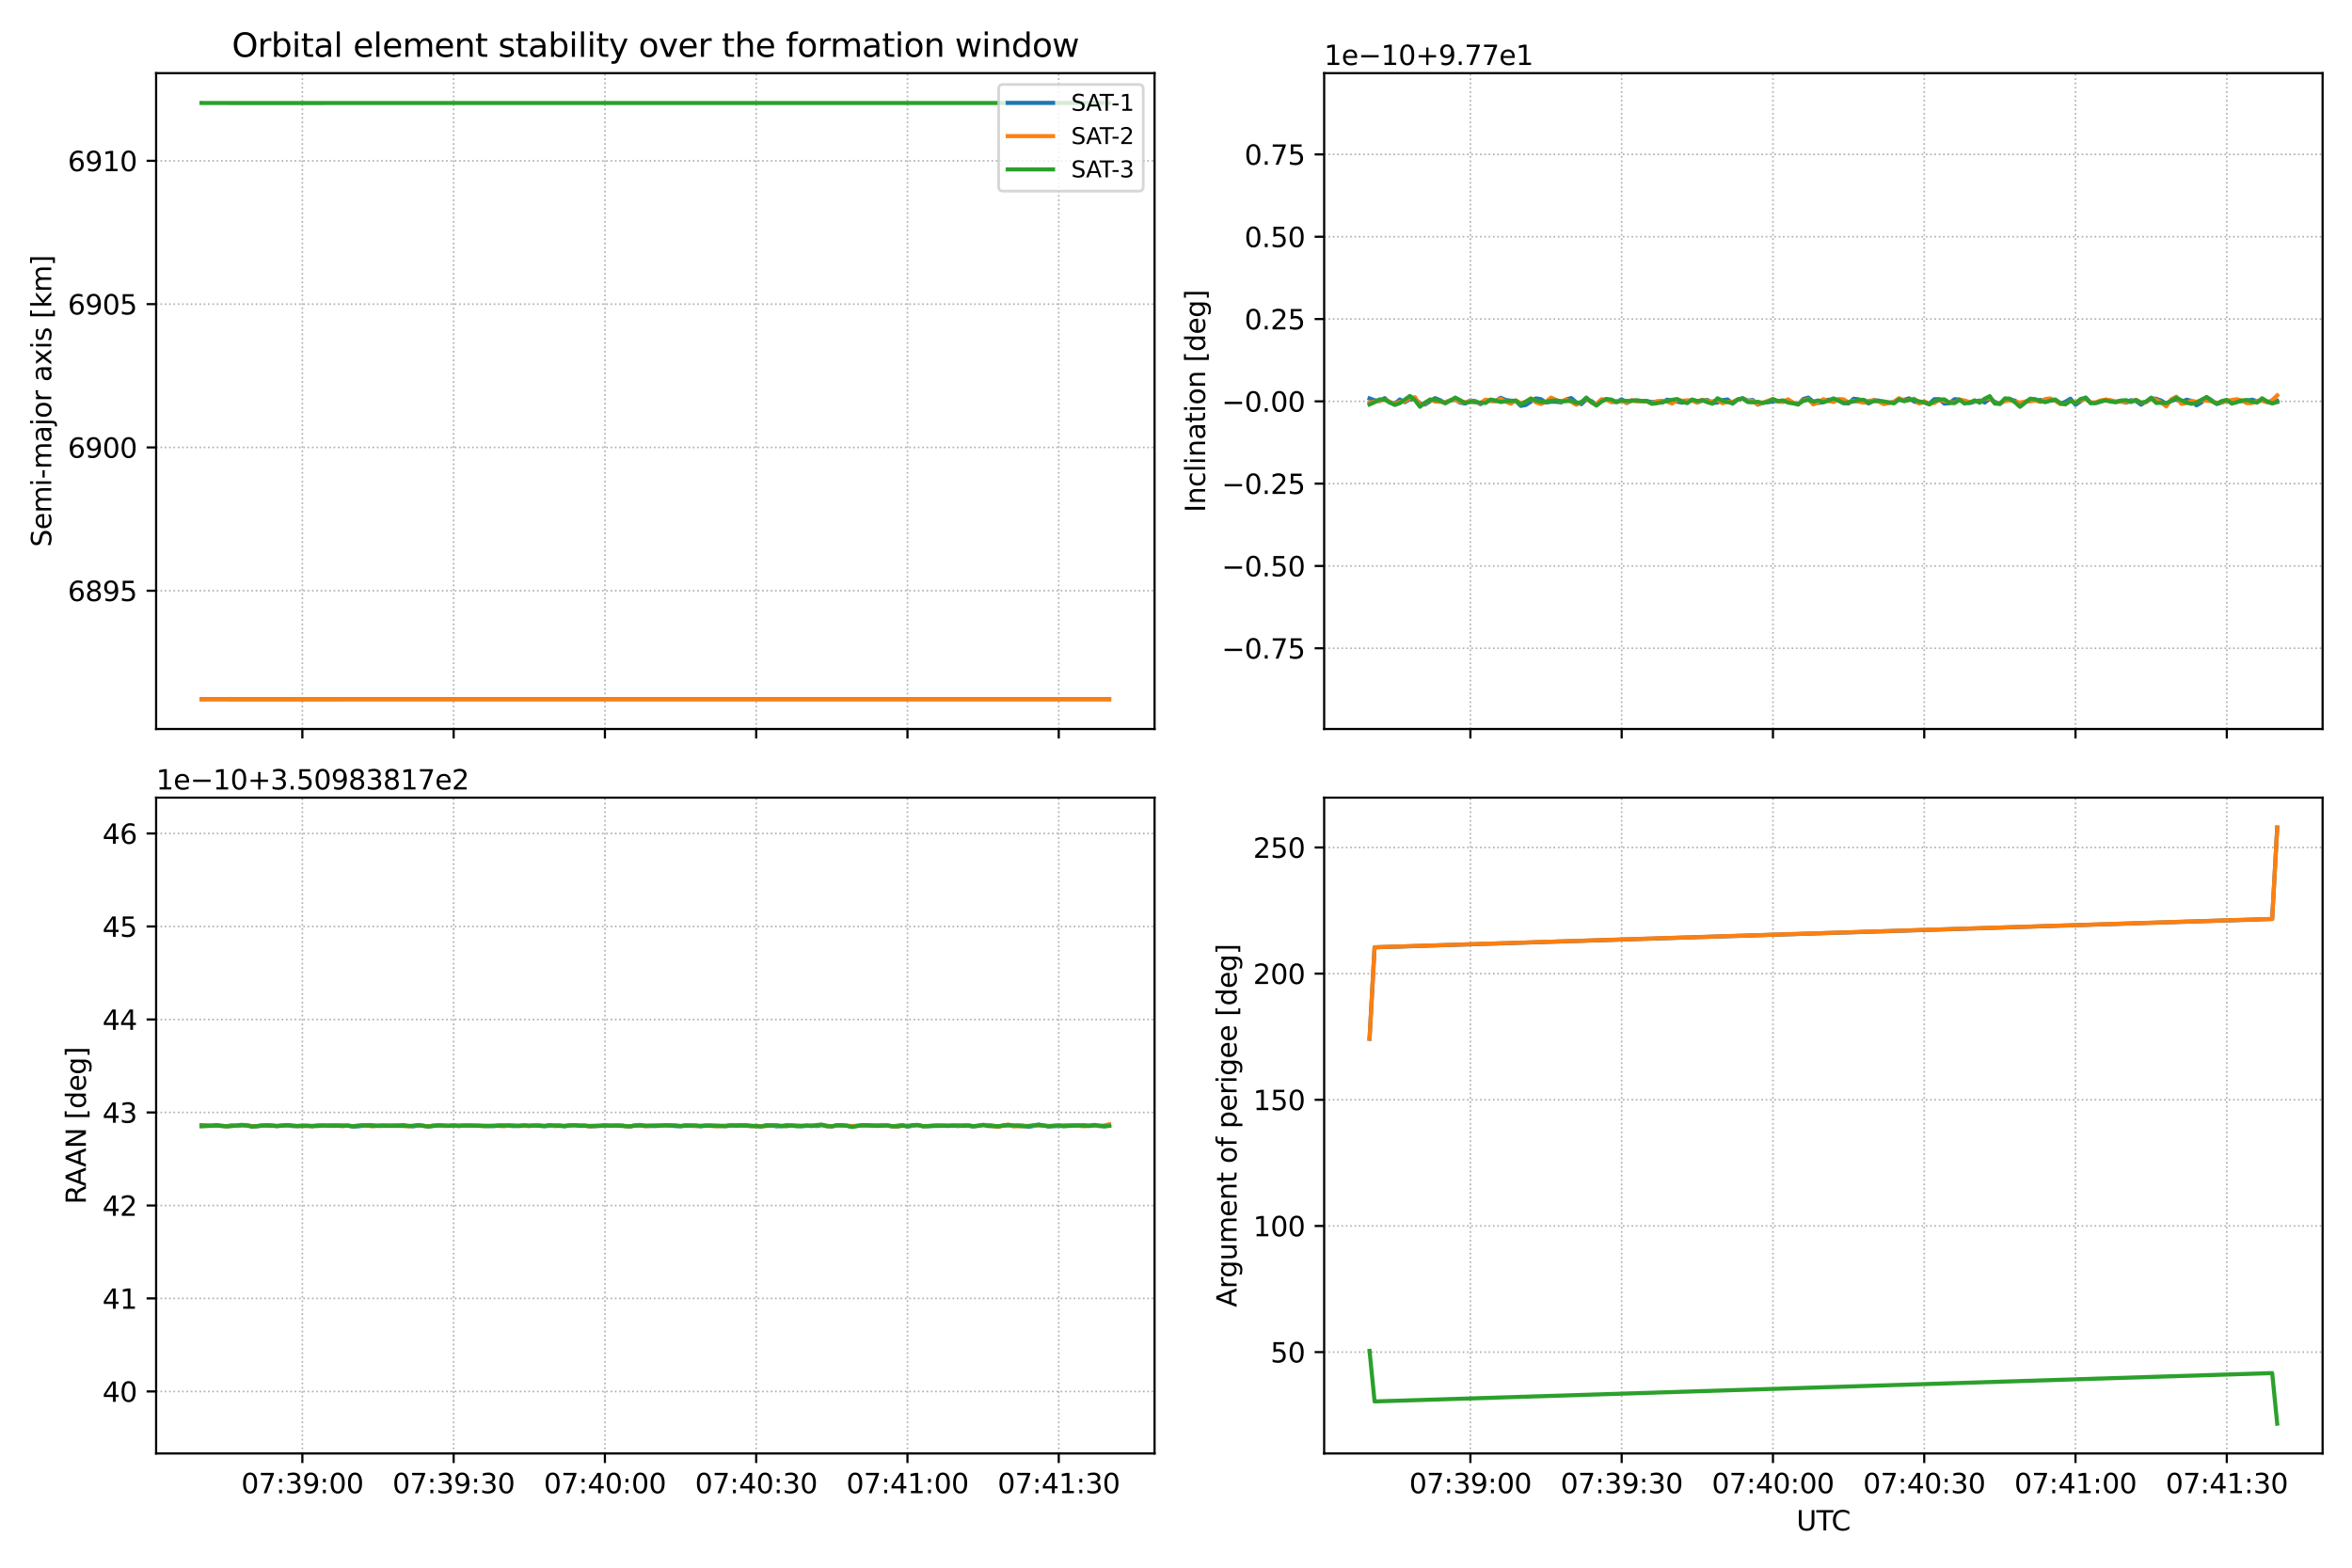 <?xml version="1.0" encoding="utf-8" standalone="no"?>
<!DOCTYPE svg PUBLIC "-//W3C//DTD SVG 1.1//EN"
  "http://www.w3.org/Graphics/SVG/1.1/DTD/svg11.dtd">
<svg xmlns:xlink="http://www.w3.org/1999/xlink" width="864pt" height="576pt" viewBox="0 0 864 576" xmlns="http://www.w3.org/2000/svg" version="1.1">
 <defs>
  <style type="text/css">*{stroke-linejoin: round; stroke-linecap: butt}</style>
 </defs>
 <g id="figure_1">
  <g id="patch_1">
   <path d="M 0 576 
L 864 576 
L 864 0 
L 0 0 
z
" style="fill: #ffffff"/>
  </g>
  <g id="axes_1">
   <g id="patch_2">
    <path d="M 57.35 267.85 
L 424.125 267.85 
L 424.125 26.88 
L 57.35 26.88 
z
" style="fill: #ffffff"/>
   </g>
   <g id="matplotlib.axis_1">
    <g id="xtick_1">
     <g id="line2d_1">
      <path d="M 111.07 267.85 
L 111.07 26.88 
" clip-path="url(#p3b7556b6d5)" style="fill: none; stroke-dasharray: 0.6,0.99; stroke-dashoffset: 0; stroke: #b0b0b0; stroke-width: 0.6"/>
     </g>
     <g id="line2d_2">
      <defs>
       <path id="m75471c7c7a" d="M 0 0 
L 0 3.5 
" style="stroke: #000000; stroke-width: 0.8"/>
      </defs>
      <g>
       <use xlink:href="#m75471c7c7a" x="111.07" y="267.85" style="stroke: #000000; stroke-width: 0.8"/>
      </g>
     </g>
    </g>
    <g id="xtick_2">
     <g id="line2d_3">
      <path d="M 166.642 267.85 
L 166.642 26.88 
" clip-path="url(#p3b7556b6d5)" style="fill: none; stroke-dasharray: 0.6,0.99; stroke-dashoffset: 0; stroke: #b0b0b0; stroke-width: 0.6"/>
     </g>
     <g id="line2d_4">
      <g>
       <use xlink:href="#m75471c7c7a" x="166.642" y="267.85" style="stroke: #000000; stroke-width: 0.8"/>
      </g>
     </g>
    </g>
    <g id="xtick_3">
     <g id="line2d_5">
      <path d="M 222.214 267.85 
L 222.214 26.88 
" clip-path="url(#p3b7556b6d5)" style="fill: none; stroke-dasharray: 0.6,0.99; stroke-dashoffset: 0; stroke: #b0b0b0; stroke-width: 0.6"/>
     </g>
     <g id="line2d_6">
      <g>
       <use xlink:href="#m75471c7c7a" x="222.214" y="267.85" style="stroke: #000000; stroke-width: 0.8"/>
      </g>
     </g>
    </g>
    <g id="xtick_4">
     <g id="line2d_7">
      <path d="M 277.785 267.85 
L 277.785 26.88 
" clip-path="url(#p3b7556b6d5)" style="fill: none; stroke-dasharray: 0.6,0.99; stroke-dashoffset: 0; stroke: #b0b0b0; stroke-width: 0.6"/>
     </g>
     <g id="line2d_8">
      <g>
       <use xlink:href="#m75471c7c7a" x="277.785" y="267.85" style="stroke: #000000; stroke-width: 0.8"/>
      </g>
     </g>
    </g>
    <g id="xtick_5">
     <g id="line2d_9">
      <path d="M 333.357 267.85 
L 333.357 26.88 
" clip-path="url(#p3b7556b6d5)" style="fill: none; stroke-dasharray: 0.6,0.99; stroke-dashoffset: 0; stroke: #b0b0b0; stroke-width: 0.6"/>
     </g>
     <g id="line2d_10">
      <g>
       <use xlink:href="#m75471c7c7a" x="333.357" y="267.85" style="stroke: #000000; stroke-width: 0.8"/>
      </g>
     </g>
    </g>
    <g id="xtick_6">
     <g id="line2d_11">
      <path d="M 388.929 267.85 
L 388.929 26.88 
" clip-path="url(#p3b7556b6d5)" style="fill: none; stroke-dasharray: 0.6,0.99; stroke-dashoffset: 0; stroke: #b0b0b0; stroke-width: 0.6"/>
     </g>
     <g id="line2d_12">
      <g>
       <use xlink:href="#m75471c7c7a" x="388.929" y="267.85" style="stroke: #000000; stroke-width: 0.8"/>
      </g>
     </g>
    </g>
   </g>
   <g id="matplotlib.axis_2">
    <g id="ytick_1">
     <g id="line2d_13">
      <path d="M 57.35 217.042 
L 424.125 217.042 
" clip-path="url(#p3b7556b6d5)" style="fill: none; stroke-dasharray: 0.6,0.99; stroke-dashoffset: 0; stroke: #b0b0b0; stroke-width: 0.6"/>
     </g>
     <g id="line2d_14">
      <defs>
       <path id="mdcab30a58d" d="M 0 0 
L -3.5 0 
" style="stroke: #000000; stroke-width: 0.8"/>
      </defs>
      <g>
       <use xlink:href="#mdcab30a58d" x="57.35" y="217.042" style="stroke: #000000; stroke-width: 0.8"/>
      </g>
     </g>
     <g id="text_1">
      <!-- 6895 -->
      <g transform="translate(24.9 220.841) scale(0.1 -0.1)">
       <defs>
        <path id="DejaVuSans-36" d="M 2113 2584 
Q 1688 2584 1439 2293 
Q 1191 2003 1191 1497 
Q 1191 994 1439 701 
Q 1688 409 2113 409 
Q 2538 409 2786 701 
Q 3034 994 3034 1497 
Q 3034 2003 2786 2293 
Q 2538 2584 2113 2584 
z
M 3366 4563 
L 3366 3988 
Q 3128 4100 2886 4159 
Q 2644 4219 2406 4219 
Q 1781 4219 1451 3797 
Q 1122 3375 1075 2522 
Q 1259 2794 1537 2939 
Q 1816 3084 2150 3084 
Q 2853 3084 3261 2657 
Q 3669 2231 3669 1497 
Q 3669 778 3244 343 
Q 2819 -91 2113 -91 
Q 1303 -91 875 529 
Q 447 1150 447 2328 
Q 447 3434 972 4092 
Q 1497 4750 2381 4750 
Q 2619 4750 2861 4703 
Q 3103 4656 3366 4563 
z
" transform="scale(0.016)"/>
        <path id="DejaVuSans-38" d="M 2034 2216 
Q 1584 2216 1326 1975 
Q 1069 1734 1069 1313 
Q 1069 891 1326 650 
Q 1584 409 2034 409 
Q 2484 409 2743 651 
Q 3003 894 3003 1313 
Q 3003 1734 2745 1975 
Q 2488 2216 2034 2216 
z
M 1403 2484 
Q 997 2584 770 2862 
Q 544 3141 544 3541 
Q 544 4100 942 4425 
Q 1341 4750 2034 4750 
Q 2731 4750 3128 4425 
Q 3525 4100 3525 3541 
Q 3525 3141 3298 2862 
Q 3072 2584 2669 2484 
Q 3125 2378 3379 2068 
Q 3634 1759 3634 1313 
Q 3634 634 3220 271 
Q 2806 -91 2034 -91 
Q 1263 -91 848 271 
Q 434 634 434 1313 
Q 434 1759 690 2068 
Q 947 2378 1403 2484 
z
M 1172 3481 
Q 1172 3119 1398 2916 
Q 1625 2713 2034 2713 
Q 2441 2713 2670 2916 
Q 2900 3119 2900 3481 
Q 2900 3844 2670 4047 
Q 2441 4250 2034 4250 
Q 1625 4250 1398 4047 
Q 1172 3844 1172 3481 
z
" transform="scale(0.016)"/>
        <path id="DejaVuSans-39" d="M 703 97 
L 703 672 
Q 941 559 1184 500 
Q 1428 441 1663 441 
Q 2288 441 2617 861 
Q 2947 1281 2994 2138 
Q 2813 1869 2534 1725 
Q 2256 1581 1919 1581 
Q 1219 1581 811 2004 
Q 403 2428 403 3163 
Q 403 3881 828 4315 
Q 1253 4750 1959 4750 
Q 2769 4750 3195 4129 
Q 3622 3509 3622 2328 
Q 3622 1225 3098 567 
Q 2575 -91 1691 -91 
Q 1453 -91 1209 -44 
Q 966 3 703 97 
z
M 1959 2075 
Q 2384 2075 2632 2365 
Q 2881 2656 2881 3163 
Q 2881 3666 2632 3958 
Q 2384 4250 1959 4250 
Q 1534 4250 1286 3958 
Q 1038 3666 1038 3163 
Q 1038 2656 1286 2365 
Q 1534 2075 1959 2075 
z
" transform="scale(0.016)"/>
        <path id="DejaVuSans-35" d="M 691 4666 
L 3169 4666 
L 3169 4134 
L 1269 4134 
L 1269 2991 
Q 1406 3038 1543 3061 
Q 1681 3084 1819 3084 
Q 2600 3084 3056 2656 
Q 3513 2228 3513 1497 
Q 3513 744 3044 326 
Q 2575 -91 1722 -91 
Q 1428 -91 1123 -41 
Q 819 9 494 109 
L 494 744 
Q 775 591 1075 516 
Q 1375 441 1709 441 
Q 2250 441 2565 725 
Q 2881 1009 2881 1497 
Q 2881 1984 2565 2268 
Q 2250 2553 1709 2553 
Q 1456 2553 1204 2497 
Q 953 2441 691 2322 
L 691 4666 
z
" transform="scale(0.016)"/>
       </defs>
       <use xlink:href="#DejaVuSans-36"/>
       <use xlink:href="#DejaVuSans-38" transform="translate(63.623 0)"/>
       <use xlink:href="#DejaVuSans-39" transform="translate(127.246 0)"/>
       <use xlink:href="#DejaVuSans-35" transform="translate(190.869 0)"/>
      </g>
     </g>
    </g>
    <g id="ytick_2">
     <g id="line2d_15">
      <path d="M 57.35 164.392 
L 424.125 164.392 
" clip-path="url(#p3b7556b6d5)" style="fill: none; stroke-dasharray: 0.6,0.99; stroke-dashoffset: 0; stroke: #b0b0b0; stroke-width: 0.6"/>
     </g>
     <g id="line2d_16">
      <g>
       <use xlink:href="#mdcab30a58d" x="57.35" y="164.392" style="stroke: #000000; stroke-width: 0.8"/>
      </g>
     </g>
     <g id="text_2">
      <!-- 6900 -->
      <g transform="translate(24.9 168.191) scale(0.1 -0.1)">
       <defs>
        <path id="DejaVuSans-30" d="M 2034 4250 
Q 1547 4250 1301 3770 
Q 1056 3291 1056 2328 
Q 1056 1369 1301 889 
Q 1547 409 2034 409 
Q 2525 409 2770 889 
Q 3016 1369 3016 2328 
Q 3016 3291 2770 3770 
Q 2525 4250 2034 4250 
z
M 2034 4750 
Q 2819 4750 3233 4129 
Q 3647 3509 3647 2328 
Q 3647 1150 3233 529 
Q 2819 -91 2034 -91 
Q 1250 -91 836 529 
Q 422 1150 422 2328 
Q 422 3509 836 4129 
Q 1250 4750 2034 4750 
z
" transform="scale(0.016)"/>
       </defs>
       <use xlink:href="#DejaVuSans-36"/>
       <use xlink:href="#DejaVuSans-39" transform="translate(63.623 0)"/>
       <use xlink:href="#DejaVuSans-30" transform="translate(127.246 0)"/>
       <use xlink:href="#DejaVuSans-30" transform="translate(190.869 0)"/>
      </g>
     </g>
    </g>
    <g id="ytick_3">
     <g id="line2d_17">
      <path d="M 57.35 111.742 
L 424.125 111.742 
" clip-path="url(#p3b7556b6d5)" style="fill: none; stroke-dasharray: 0.6,0.99; stroke-dashoffset: 0; stroke: #b0b0b0; stroke-width: 0.6"/>
     </g>
     <g id="line2d_18">
      <g>
       <use xlink:href="#mdcab30a58d" x="57.35" y="111.742" style="stroke: #000000; stroke-width: 0.8"/>
      </g>
     </g>
     <g id="text_3">
      <!-- 6905 -->
      <g transform="translate(24.9 115.541) scale(0.1 -0.1)">
       <use xlink:href="#DejaVuSans-36"/>
       <use xlink:href="#DejaVuSans-39" transform="translate(63.623 0)"/>
       <use xlink:href="#DejaVuSans-30" transform="translate(127.246 0)"/>
       <use xlink:href="#DejaVuSans-35" transform="translate(190.869 0)"/>
      </g>
     </g>
    </g>
    <g id="ytick_4">
     <g id="line2d_19">
      <path d="M 57.35 59.092 
L 424.125 59.092 
" clip-path="url(#p3b7556b6d5)" style="fill: none; stroke-dasharray: 0.6,0.99; stroke-dashoffset: 0; stroke: #b0b0b0; stroke-width: 0.6"/>
     </g>
     <g id="line2d_20">
      <g>
       <use xlink:href="#mdcab30a58d" x="57.35" y="59.092" style="stroke: #000000; stroke-width: 0.8"/>
      </g>
     </g>
     <g id="text_4">
      <!-- 6910 -->
      <g transform="translate(24.9 62.891) scale(0.1 -0.1)">
       <defs>
        <path id="DejaVuSans-31" d="M 794 531 
L 1825 531 
L 1825 4091 
L 703 3866 
L 703 4441 
L 1819 4666 
L 2450 4666 
L 2450 531 
L 3481 531 
L 3481 0 
L 794 0 
L 794 531 
z
" transform="scale(0.016)"/>
       </defs>
       <use xlink:href="#DejaVuSans-36"/>
       <use xlink:href="#DejaVuSans-39" transform="translate(63.623 0)"/>
       <use xlink:href="#DejaVuSans-31" transform="translate(127.246 0)"/>
       <use xlink:href="#DejaVuSans-30" transform="translate(190.869 0)"/>
      </g>
     </g>
    </g>
    <g id="text_5">
     <!-- Semi-major axis [km] -->
     <g transform="translate(18.82 200.98) rotate(-90) scale(0.1 -0.1)">
      <defs>
       <path id="DejaVuSans-53" d="M 3425 4513 
L 3425 3897 
Q 3066 4069 2747 4153 
Q 2428 4238 2131 4238 
Q 1616 4238 1336 4038 
Q 1056 3838 1056 3469 
Q 1056 3159 1242 3001 
Q 1428 2844 1947 2747 
L 2328 2669 
Q 3034 2534 3370 2195 
Q 3706 1856 3706 1288 
Q 3706 609 3251 259 
Q 2797 -91 1919 -91 
Q 1588 -91 1214 -16 
Q 841 59 441 206 
L 441 856 
Q 825 641 1194 531 
Q 1563 422 1919 422 
Q 2459 422 2753 634 
Q 3047 847 3047 1241 
Q 3047 1584 2836 1778 
Q 2625 1972 2144 2069 
L 1759 2144 
Q 1053 2284 737 2584 
Q 422 2884 422 3419 
Q 422 4038 858 4394 
Q 1294 4750 2059 4750 
Q 2388 4750 2728 4690 
Q 3069 4631 3425 4513 
z
" transform="scale(0.016)"/>
       <path id="DejaVuSans-65" d="M 3597 1894 
L 3597 1613 
L 953 1613 
Q 991 1019 1311 708 
Q 1631 397 2203 397 
Q 2534 397 2845 478 
Q 3156 559 3463 722 
L 3463 178 
Q 3153 47 2828 -22 
Q 2503 -91 2169 -91 
Q 1331 -91 842 396 
Q 353 884 353 1716 
Q 353 2575 817 3079 
Q 1281 3584 2069 3584 
Q 2775 3584 3186 3129 
Q 3597 2675 3597 1894 
z
M 3022 2063 
Q 3016 2534 2758 2815 
Q 2500 3097 2075 3097 
Q 1594 3097 1305 2825 
Q 1016 2553 972 2059 
L 3022 2063 
z
" transform="scale(0.016)"/>
       <path id="DejaVuSans-6d" d="M 3328 2828 
Q 3544 3216 3844 3400 
Q 4144 3584 4550 3584 
Q 5097 3584 5394 3201 
Q 5691 2819 5691 2113 
L 5691 0 
L 5113 0 
L 5113 2094 
Q 5113 2597 4934 2840 
Q 4756 3084 4391 3084 
Q 3944 3084 3684 2787 
Q 3425 2491 3425 1978 
L 3425 0 
L 2847 0 
L 2847 2094 
Q 2847 2600 2669 2842 
Q 2491 3084 2119 3084 
Q 1678 3084 1418 2786 
Q 1159 2488 1159 1978 
L 1159 0 
L 581 0 
L 581 3500 
L 1159 3500 
L 1159 2956 
Q 1356 3278 1631 3431 
Q 1906 3584 2284 3584 
Q 2666 3584 2933 3390 
Q 3200 3197 3328 2828 
z
" transform="scale(0.016)"/>
       <path id="DejaVuSans-69" d="M 603 3500 
L 1178 3500 
L 1178 0 
L 603 0 
L 603 3500 
z
M 603 4863 
L 1178 4863 
L 1178 4134 
L 603 4134 
L 603 4863 
z
" transform="scale(0.016)"/>
       <path id="DejaVuSans-2d" d="M 313 2009 
L 1997 2009 
L 1997 1497 
L 313 1497 
L 313 2009 
z
" transform="scale(0.016)"/>
       <path id="DejaVuSans-61" d="M 2194 1759 
Q 1497 1759 1228 1600 
Q 959 1441 959 1056 
Q 959 750 1161 570 
Q 1363 391 1709 391 
Q 2188 391 2477 730 
Q 2766 1069 2766 1631 
L 2766 1759 
L 2194 1759 
z
M 3341 1997 
L 3341 0 
L 2766 0 
L 2766 531 
Q 2569 213 2275 61 
Q 1981 -91 1556 -91 
Q 1019 -91 701 211 
Q 384 513 384 1019 
Q 384 1609 779 1909 
Q 1175 2209 1959 2209 
L 2766 2209 
L 2766 2266 
Q 2766 2663 2505 2880 
Q 2244 3097 1772 3097 
Q 1472 3097 1187 3025 
Q 903 2953 641 2809 
L 641 3341 
Q 956 3463 1253 3523 
Q 1550 3584 1831 3584 
Q 2591 3584 2966 3190 
Q 3341 2797 3341 1997 
z
" transform="scale(0.016)"/>
       <path id="DejaVuSans-6a" d="M 603 3500 
L 1178 3500 
L 1178 -63 
Q 1178 -731 923 -1031 
Q 669 -1331 103 -1331 
L -116 -1331 
L -116 -844 
L 38 -844 
Q 366 -844 484 -692 
Q 603 -541 603 -63 
L 603 3500 
z
M 603 4863 
L 1178 4863 
L 1178 4134 
L 603 4134 
L 603 4863 
z
" transform="scale(0.016)"/>
       <path id="DejaVuSans-6f" d="M 1959 3097 
Q 1497 3097 1228 2736 
Q 959 2375 959 1747 
Q 959 1119 1226 758 
Q 1494 397 1959 397 
Q 2419 397 2687 759 
Q 2956 1122 2956 1747 
Q 2956 2369 2687 2733 
Q 2419 3097 1959 3097 
z
M 1959 3584 
Q 2709 3584 3137 3096 
Q 3566 2609 3566 1747 
Q 3566 888 3137 398 
Q 2709 -91 1959 -91 
Q 1206 -91 779 398 
Q 353 888 353 1747 
Q 353 2609 779 3096 
Q 1206 3584 1959 3584 
z
" transform="scale(0.016)"/>
       <path id="DejaVuSans-72" d="M 2631 2963 
Q 2534 3019 2420 3045 
Q 2306 3072 2169 3072 
Q 1681 3072 1420 2755 
Q 1159 2438 1159 1844 
L 1159 0 
L 581 0 
L 581 3500 
L 1159 3500 
L 1159 2956 
Q 1341 3275 1631 3429 
Q 1922 3584 2338 3584 
Q 2397 3584 2469 3576 
Q 2541 3569 2628 3553 
L 2631 2963 
z
" transform="scale(0.016)"/>
       <path id="DejaVuSans-20" transform="scale(0.016)"/>
       <path id="DejaVuSans-78" d="M 3513 3500 
L 2247 1797 
L 3578 0 
L 2900 0 
L 1881 1375 
L 863 0 
L 184 0 
L 1544 1831 
L 300 3500 
L 978 3500 
L 1906 2253 
L 2834 3500 
L 3513 3500 
z
" transform="scale(0.016)"/>
       <path id="DejaVuSans-73" d="M 2834 3397 
L 2834 2853 
Q 2591 2978 2328 3040 
Q 2066 3103 1784 3103 
Q 1356 3103 1142 2972 
Q 928 2841 928 2578 
Q 928 2378 1081 2264 
Q 1234 2150 1697 2047 
L 1894 2003 
Q 2506 1872 2764 1633 
Q 3022 1394 3022 966 
Q 3022 478 2636 193 
Q 2250 -91 1575 -91 
Q 1294 -91 989 -36 
Q 684 19 347 128 
L 347 722 
Q 666 556 975 473 
Q 1284 391 1588 391 
Q 1994 391 2212 530 
Q 2431 669 2431 922 
Q 2431 1156 2273 1281 
Q 2116 1406 1581 1522 
L 1381 1569 
Q 847 1681 609 1914 
Q 372 2147 372 2553 
Q 372 3047 722 3315 
Q 1072 3584 1716 3584 
Q 2034 3584 2315 3537 
Q 2597 3491 2834 3397 
z
" transform="scale(0.016)"/>
       <path id="DejaVuSans-5b" d="M 550 4863 
L 1875 4863 
L 1875 4416 
L 1125 4416 
L 1125 -397 
L 1875 -397 
L 1875 -844 
L 550 -844 
L 550 4863 
z
" transform="scale(0.016)"/>
       <path id="DejaVuSans-6b" d="M 581 4863 
L 1159 4863 
L 1159 1991 
L 2875 3500 
L 3609 3500 
L 1753 1863 
L 3688 0 
L 2938 0 
L 1159 1709 
L 1159 0 
L 581 0 
L 581 4863 
z
" transform="scale(0.016)"/>
       <path id="DejaVuSans-5d" d="M 1947 4863 
L 1947 -844 
L 622 -844 
L 622 -397 
L 1369 -397 
L 1369 4416 
L 622 4416 
L 622 4863 
L 1947 4863 
z
" transform="scale(0.016)"/>
      </defs>
      <use xlink:href="#DejaVuSans-53"/>
      <use xlink:href="#DejaVuSans-65" transform="translate(63.477 0)"/>
      <use xlink:href="#DejaVuSans-6d" transform="translate(125 0)"/>
      <use xlink:href="#DejaVuSans-69" transform="translate(222.412 0)"/>
      <use xlink:href="#DejaVuSans-2d" transform="translate(250.195 0)"/>
      <use xlink:href="#DejaVuSans-6d" transform="translate(286.279 0)"/>
      <use xlink:href="#DejaVuSans-61" transform="translate(383.691 0)"/>
      <use xlink:href="#DejaVuSans-6a" transform="translate(444.971 0)"/>
      <use xlink:href="#DejaVuSans-6f" transform="translate(472.754 0)"/>
      <use xlink:href="#DejaVuSans-72" transform="translate(533.936 0)"/>
      <use xlink:href="#DejaVuSans-20" transform="translate(575.049 0)"/>
      <use xlink:href="#DejaVuSans-61" transform="translate(606.836 0)"/>
      <use xlink:href="#DejaVuSans-78" transform="translate(668.115 0)"/>
      <use xlink:href="#DejaVuSans-69" transform="translate(727.295 0)"/>
      <use xlink:href="#DejaVuSans-73" transform="translate(755.078 0)"/>
      <use xlink:href="#DejaVuSans-20" transform="translate(807.178 0)"/>
      <use xlink:href="#DejaVuSans-5b" transform="translate(838.965 0)"/>
      <use xlink:href="#DejaVuSans-6b" transform="translate(877.979 0)"/>
      <use xlink:href="#DejaVuSans-6d" transform="translate(935.889 0)"/>
      <use xlink:href="#DejaVuSans-5d" transform="translate(1033.301 0)"/>
     </g>
    </g>
   </g>
   <g id="line2d_21">
    <path d="M 74.022 256.875 
L 85.136 256.897 
L 407.453 256.875 
L 407.453 256.875 
" clip-path="url(#p3b7556b6d5)" style="fill: none; stroke: #1f77b4; stroke-width: 1.5; stroke-linecap: square"/>
   </g>
   <g id="line2d_22">
    <path d="M 74.022 256.875 
L 85.136 256.897 
L 407.453 256.875 
L 407.453 256.875 
" clip-path="url(#p3b7556b6d5)" style="fill: none; stroke: #ff7f0e; stroke-width: 1.5; stroke-linecap: square"/>
   </g>
   <g id="line2d_23">
    <path d="M 74.022 37.833 
L 85.136 37.855 
L 407.453 37.833 
L 407.453 37.833 
" clip-path="url(#p3b7556b6d5)" style="fill: none; stroke: #2ca02c; stroke-width: 1.5; stroke-linecap: square"/>
   </g>
   <g id="patch_3">
    <path d="M 57.35 267.85 
L 57.35 26.88 
" style="fill: none; stroke: #000000; stroke-width: 0.8; stroke-linejoin: miter; stroke-linecap: square"/>
   </g>
   <g id="patch_4">
    <path d="M 424.125 267.85 
L 424.125 26.88 
" style="fill: none; stroke: #000000; stroke-width: 0.8; stroke-linejoin: miter; stroke-linecap: square"/>
   </g>
   <g id="patch_5">
    <path d="M 57.35 267.85 
L 424.125 267.85 
" style="fill: none; stroke: #000000; stroke-width: 0.8; stroke-linejoin: miter; stroke-linecap: square"/>
   </g>
   <g id="patch_6">
    <path d="M 57.35 26.88 
L 424.125 26.88 
" style="fill: none; stroke: #000000; stroke-width: 0.8; stroke-linejoin: miter; stroke-linecap: square"/>
   </g>
   <g id="text_6">
    <!-- Orbital element stability over the formation window -->
    <g transform="translate(85.175 20.88) scale(0.12 -0.12)">
     <defs>
      <path id="DejaVuSans-4f" d="M 2522 4238 
Q 1834 4238 1429 3725 
Q 1025 3213 1025 2328 
Q 1025 1447 1429 934 
Q 1834 422 2522 422 
Q 3209 422 3611 934 
Q 4013 1447 4013 2328 
Q 4013 3213 3611 3725 
Q 3209 4238 2522 4238 
z
M 2522 4750 
Q 3503 4750 4090 4092 
Q 4678 3434 4678 2328 
Q 4678 1225 4090 567 
Q 3503 -91 2522 -91 
Q 1538 -91 948 565 
Q 359 1222 359 2328 
Q 359 3434 948 4092 
Q 1538 4750 2522 4750 
z
" transform="scale(0.016)"/>
      <path id="DejaVuSans-62" d="M 3116 1747 
Q 3116 2381 2855 2742 
Q 2594 3103 2138 3103 
Q 1681 3103 1420 2742 
Q 1159 2381 1159 1747 
Q 1159 1113 1420 752 
Q 1681 391 2138 391 
Q 2594 391 2855 752 
Q 3116 1113 3116 1747 
z
M 1159 2969 
Q 1341 3281 1617 3432 
Q 1894 3584 2278 3584 
Q 2916 3584 3314 3078 
Q 3713 2572 3713 1747 
Q 3713 922 3314 415 
Q 2916 -91 2278 -91 
Q 1894 -91 1617 61 
Q 1341 213 1159 525 
L 1159 0 
L 581 0 
L 581 4863 
L 1159 4863 
L 1159 2969 
z
" transform="scale(0.016)"/>
      <path id="DejaVuSans-74" d="M 1172 4494 
L 1172 3500 
L 2356 3500 
L 2356 3053 
L 1172 3053 
L 1172 1153 
Q 1172 725 1289 603 
Q 1406 481 1766 481 
L 2356 481 
L 2356 0 
L 1766 0 
Q 1100 0 847 248 
Q 594 497 594 1153 
L 594 3053 
L 172 3053 
L 172 3500 
L 594 3500 
L 594 4494 
L 1172 4494 
z
" transform="scale(0.016)"/>
      <path id="DejaVuSans-6c" d="M 603 4863 
L 1178 4863 
L 1178 0 
L 603 0 
L 603 4863 
z
" transform="scale(0.016)"/>
      <path id="DejaVuSans-6e" d="M 3513 2113 
L 3513 0 
L 2938 0 
L 2938 2094 
Q 2938 2591 2744 2837 
Q 2550 3084 2163 3084 
Q 1697 3084 1428 2787 
Q 1159 2491 1159 1978 
L 1159 0 
L 581 0 
L 581 3500 
L 1159 3500 
L 1159 2956 
Q 1366 3272 1645 3428 
Q 1925 3584 2291 3584 
Q 2894 3584 3203 3211 
Q 3513 2838 3513 2113 
z
" transform="scale(0.016)"/>
      <path id="DejaVuSans-79" d="M 2059 -325 
Q 1816 -950 1584 -1140 
Q 1353 -1331 966 -1331 
L 506 -1331 
L 506 -850 
L 844 -850 
Q 1081 -850 1212 -737 
Q 1344 -625 1503 -206 
L 1606 56 
L 191 3500 
L 800 3500 
L 1894 763 
L 2988 3500 
L 3597 3500 
L 2059 -325 
z
" transform="scale(0.016)"/>
      <path id="DejaVuSans-76" d="M 191 3500 
L 800 3500 
L 1894 563 
L 2988 3500 
L 3597 3500 
L 2284 0 
L 1503 0 
L 191 3500 
z
" transform="scale(0.016)"/>
      <path id="DejaVuSans-68" d="M 3513 2113 
L 3513 0 
L 2938 0 
L 2938 2094 
Q 2938 2591 2744 2837 
Q 2550 3084 2163 3084 
Q 1697 3084 1428 2787 
Q 1159 2491 1159 1978 
L 1159 0 
L 581 0 
L 581 4863 
L 1159 4863 
L 1159 2956 
Q 1366 3272 1645 3428 
Q 1925 3584 2291 3584 
Q 2894 3584 3203 3211 
Q 3513 2838 3513 2113 
z
" transform="scale(0.016)"/>
      <path id="DejaVuSans-66" d="M 2375 4863 
L 2375 4384 
L 1825 4384 
Q 1516 4384 1395 4259 
Q 1275 4134 1275 3809 
L 1275 3500 
L 2222 3500 
L 2222 3053 
L 1275 3053 
L 1275 0 
L 697 0 
L 697 3053 
L 147 3053 
L 147 3500 
L 697 3500 
L 697 3744 
Q 697 4328 969 4595 
Q 1241 4863 1831 4863 
L 2375 4863 
z
" transform="scale(0.016)"/>
      <path id="DejaVuSans-77" d="M 269 3500 
L 844 3500 
L 1563 769 
L 2278 3500 
L 2956 3500 
L 3675 769 
L 4391 3500 
L 4966 3500 
L 4050 0 
L 3372 0 
L 2619 2869 
L 1863 0 
L 1184 0 
L 269 3500 
z
" transform="scale(0.016)"/>
      <path id="DejaVuSans-64" d="M 2906 2969 
L 2906 4863 
L 3481 4863 
L 3481 0 
L 2906 0 
L 2906 525 
Q 2725 213 2448 61 
Q 2172 -91 1784 -91 
Q 1150 -91 751 415 
Q 353 922 353 1747 
Q 353 2572 751 3078 
Q 1150 3584 1784 3584 
Q 2172 3584 2448 3432 
Q 2725 3281 2906 2969 
z
M 947 1747 
Q 947 1113 1208 752 
Q 1469 391 1925 391 
Q 2381 391 2643 752 
Q 2906 1113 2906 1747 
Q 2906 2381 2643 2742 
Q 2381 3103 1925 3103 
Q 1469 3103 1208 2742 
Q 947 2381 947 1747 
z
" transform="scale(0.016)"/>
     </defs>
     <use xlink:href="#DejaVuSans-4f"/>
     <use xlink:href="#DejaVuSans-72" transform="translate(78.711 0)"/>
     <use xlink:href="#DejaVuSans-62" transform="translate(119.824 0)"/>
     <use xlink:href="#DejaVuSans-69" transform="translate(183.301 0)"/>
     <use xlink:href="#DejaVuSans-74" transform="translate(211.084 0)"/>
     <use xlink:href="#DejaVuSans-61" transform="translate(250.293 0)"/>
     <use xlink:href="#DejaVuSans-6c" transform="translate(311.572 0)"/>
     <use xlink:href="#DejaVuSans-20" transform="translate(339.355 0)"/>
     <use xlink:href="#DejaVuSans-65" transform="translate(371.143 0)"/>
     <use xlink:href="#DejaVuSans-6c" transform="translate(432.666 0)"/>
     <use xlink:href="#DejaVuSans-65" transform="translate(460.449 0)"/>
     <use xlink:href="#DejaVuSans-6d" transform="translate(521.973 0)"/>
     <use xlink:href="#DejaVuSans-65" transform="translate(619.385 0)"/>
     <use xlink:href="#DejaVuSans-6e" transform="translate(680.908 0)"/>
     <use xlink:href="#DejaVuSans-74" transform="translate(744.287 0)"/>
     <use xlink:href="#DejaVuSans-20" transform="translate(783.496 0)"/>
     <use xlink:href="#DejaVuSans-73" transform="translate(815.283 0)"/>
     <use xlink:href="#DejaVuSans-74" transform="translate(867.383 0)"/>
     <use xlink:href="#DejaVuSans-61" transform="translate(906.592 0)"/>
     <use xlink:href="#DejaVuSans-62" transform="translate(967.871 0)"/>
     <use xlink:href="#DejaVuSans-69" transform="translate(1031.348 0)"/>
     <use xlink:href="#DejaVuSans-6c" transform="translate(1059.131 0)"/>
     <use xlink:href="#DejaVuSans-69" transform="translate(1086.914 0)"/>
     <use xlink:href="#DejaVuSans-74" transform="translate(1114.697 0)"/>
     <use xlink:href="#DejaVuSans-79" transform="translate(1153.906 0)"/>
     <use xlink:href="#DejaVuSans-20" transform="translate(1213.086 0)"/>
     <use xlink:href="#DejaVuSans-6f" transform="translate(1244.873 0)"/>
     <use xlink:href="#DejaVuSans-76" transform="translate(1306.055 0)"/>
     <use xlink:href="#DejaVuSans-65" transform="translate(1365.234 0)"/>
     <use xlink:href="#DejaVuSans-72" transform="translate(1426.758 0)"/>
     <use xlink:href="#DejaVuSans-20" transform="translate(1467.871 0)"/>
     <use xlink:href="#DejaVuSans-74" transform="translate(1499.658 0)"/>
     <use xlink:href="#DejaVuSans-68" transform="translate(1538.867 0)"/>
     <use xlink:href="#DejaVuSans-65" transform="translate(1602.246 0)"/>
     <use xlink:href="#DejaVuSans-20" transform="translate(1663.77 0)"/>
     <use xlink:href="#DejaVuSans-66" transform="translate(1695.557 0)"/>
     <use xlink:href="#DejaVuSans-6f" transform="translate(1730.762 0)"/>
     <use xlink:href="#DejaVuSans-72" transform="translate(1791.943 0)"/>
     <use xlink:href="#DejaVuSans-6d" transform="translate(1831.307 0)"/>
     <use xlink:href="#DejaVuSans-61" transform="translate(1928.719 0)"/>
     <use xlink:href="#DejaVuSans-74" transform="translate(1989.998 0)"/>
     <use xlink:href="#DejaVuSans-69" transform="translate(2029.207 0)"/>
     <use xlink:href="#DejaVuSans-6f" transform="translate(2056.99 0)"/>
     <use xlink:href="#DejaVuSans-6e" transform="translate(2118.172 0)"/>
     <use xlink:href="#DejaVuSans-20" transform="translate(2181.551 0)"/>
     <use xlink:href="#DejaVuSans-77" transform="translate(2213.338 0)"/>
     <use xlink:href="#DejaVuSans-69" transform="translate(2295.125 0)"/>
     <use xlink:href="#DejaVuSans-6e" transform="translate(2322.908 0)"/>
     <use xlink:href="#DejaVuSans-64" transform="translate(2386.287 0)"/>
     <use xlink:href="#DejaVuSans-6f" transform="translate(2449.764 0)"/>
     <use xlink:href="#DejaVuSans-77" transform="translate(2510.945 0)"/>
    </g>
   </g>
   <g id="legend_1">
    <g id="patch_7">
     <path d="M 368.508 70.225 
L 418.294 70.225 
Q 419.96 70.225 419.96 68.559 
L 419.96 32.711 
Q 419.96 31.045 418.294 31.045 
L 368.508 31.045 
Q 366.842 31.045 366.842 32.711 
L 366.842 68.559 
Q 366.842 70.225 368.508 70.225 
z
" style="fill: #ffffff; opacity: 0.8; stroke: #cccccc; stroke-linejoin: miter"/>
    </g>
    <g id="line2d_24">
     <path d="M 370.174 37.791 
L 378.504 37.791 
L 386.834 37.791 
" style="fill: none; stroke: #1f77b4; stroke-width: 1.5; stroke-linecap: square"/>
    </g>
    <g id="text_7">
     <!-- SAT-1 -->
     <g transform="translate(393.498 40.706) scale(0.083 -0.083)">
      <defs>
       <path id="DejaVuSans-41" d="M 2188 4044 
L 1331 1722 
L 3047 1722 
L 2188 4044 
z
M 1831 4666 
L 2547 4666 
L 4325 0 
L 3669 0 
L 3244 1197 
L 1141 1197 
L 716 0 
L 50 0 
L 1831 4666 
z
" transform="scale(0.016)"/>
       <path id="DejaVuSans-54" d="M -19 4666 
L 3928 4666 
L 3928 4134 
L 2272 4134 
L 2272 0 
L 1638 0 
L 1638 4134 
L -19 4134 
L -19 4666 
z
" transform="scale(0.016)"/>
      </defs>
      <use xlink:href="#DejaVuSans-53"/>
      <use xlink:href="#DejaVuSans-41" transform="translate(65.352 0)"/>
      <use xlink:href="#DejaVuSans-54" transform="translate(126.01 0)"/>
      <use xlink:href="#DejaVuSans-2d" transform="translate(177.969 0)"/>
      <use xlink:href="#DejaVuSans-31" transform="translate(214.053 0)"/>
     </g>
    </g>
    <g id="line2d_25">
     <path d="M 370.174 50.018 
L 378.504 50.018 
L 386.834 50.018 
" style="fill: none; stroke: #ff7f0e; stroke-width: 1.5; stroke-linecap: square"/>
    </g>
    <g id="text_8">
     <!-- SAT-2 -->
     <g transform="translate(393.498 52.933) scale(0.083 -0.083)">
      <defs>
       <path id="DejaVuSans-32" d="M 1228 531 
L 3431 531 
L 3431 0 
L 469 0 
L 469 531 
Q 828 903 1448 1529 
Q 2069 2156 2228 2338 
Q 2531 2678 2651 2914 
Q 2772 3150 2772 3378 
Q 2772 3750 2511 3984 
Q 2250 4219 1831 4219 
Q 1534 4219 1204 4116 
Q 875 4013 500 3803 
L 500 4441 
Q 881 4594 1212 4672 
Q 1544 4750 1819 4750 
Q 2544 4750 2975 4387 
Q 3406 4025 3406 3419 
Q 3406 3131 3298 2873 
Q 3191 2616 2906 2266 
Q 2828 2175 2409 1742 
Q 1991 1309 1228 531 
z
" transform="scale(0.016)"/>
      </defs>
      <use xlink:href="#DejaVuSans-53"/>
      <use xlink:href="#DejaVuSans-41" transform="translate(65.352 0)"/>
      <use xlink:href="#DejaVuSans-54" transform="translate(126.01 0)"/>
      <use xlink:href="#DejaVuSans-2d" transform="translate(177.969 0)"/>
      <use xlink:href="#DejaVuSans-32" transform="translate(214.053 0)"/>
     </g>
    </g>
    <g id="line2d_26">
     <path d="M 370.174 62.245 
L 378.504 62.245 
L 386.834 62.245 
" style="fill: none; stroke: #2ca02c; stroke-width: 1.5; stroke-linecap: square"/>
    </g>
    <g id="text_9">
     <!-- SAT-3 -->
     <g transform="translate(393.498 65.16) scale(0.083 -0.083)">
      <defs>
       <path id="DejaVuSans-33" d="M 2597 2516 
Q 3050 2419 3304 2112 
Q 3559 1806 3559 1356 
Q 3559 666 3084 287 
Q 2609 -91 1734 -91 
Q 1441 -91 1130 -33 
Q 819 25 488 141 
L 488 750 
Q 750 597 1062 519 
Q 1375 441 1716 441 
Q 2309 441 2620 675 
Q 2931 909 2931 1356 
Q 2931 1769 2642 2001 
Q 2353 2234 1838 2234 
L 1294 2234 
L 1294 2753 
L 1863 2753 
Q 2328 2753 2575 2939 
Q 2822 3125 2822 3475 
Q 2822 3834 2567 4026 
Q 2313 4219 1838 4219 
Q 1578 4219 1281 4162 
Q 984 4106 628 3988 
L 628 4550 
Q 988 4650 1302 4700 
Q 1616 4750 1894 4750 
Q 2613 4750 3031 4423 
Q 3450 4097 3450 3541 
Q 3450 3153 3228 2886 
Q 3006 2619 2597 2516 
z
" transform="scale(0.016)"/>
      </defs>
      <use xlink:href="#DejaVuSans-53"/>
      <use xlink:href="#DejaVuSans-41" transform="translate(65.352 0)"/>
      <use xlink:href="#DejaVuSans-54" transform="translate(126.01 0)"/>
      <use xlink:href="#DejaVuSans-2d" transform="translate(177.969 0)"/>
      <use xlink:href="#DejaVuSans-33" transform="translate(214.053 0)"/>
     </g>
    </g>
   </g>
  </g>
  <g id="axes_2">
   <g id="patch_8">
    <path d="M 486.425 267.85 
L 853.2 267.85 
L 853.2 26.88 
L 486.425 26.88 
z
" style="fill: #ffffff"/>
   </g>
   <g id="matplotlib.axis_3">
    <g id="xtick_7">
     <g id="line2d_27">
      <path d="M 540.145 267.85 
L 540.145 26.88 
" clip-path="url(#p9884cd3d61)" style="fill: none; stroke-dasharray: 0.6,0.99; stroke-dashoffset: 0; stroke: #b0b0b0; stroke-width: 0.6"/>
     </g>
     <g id="line2d_28">
      <g>
       <use xlink:href="#m75471c7c7a" x="540.145" y="267.85" style="stroke: #000000; stroke-width: 0.8"/>
      </g>
     </g>
    </g>
    <g id="xtick_8">
     <g id="line2d_29">
      <path d="M 595.717 267.85 
L 595.717 26.88 
" clip-path="url(#p9884cd3d61)" style="fill: none; stroke-dasharray: 0.6,0.99; stroke-dashoffset: 0; stroke: #b0b0b0; stroke-width: 0.6"/>
     </g>
     <g id="line2d_30">
      <g>
       <use xlink:href="#m75471c7c7a" x="595.717" y="267.85" style="stroke: #000000; stroke-width: 0.8"/>
      </g>
     </g>
    </g>
    <g id="xtick_9">
     <g id="line2d_31">
      <path d="M 651.289 267.85 
L 651.289 26.88 
" clip-path="url(#p9884cd3d61)" style="fill: none; stroke-dasharray: 0.6,0.99; stroke-dashoffset: 0; stroke: #b0b0b0; stroke-width: 0.6"/>
     </g>
     <g id="line2d_32">
      <g>
       <use xlink:href="#m75471c7c7a" x="651.289" y="267.85" style="stroke: #000000; stroke-width: 0.8"/>
      </g>
     </g>
    </g>
    <g id="xtick_10">
     <g id="line2d_33">
      <path d="M 706.86 267.85 
L 706.86 26.88 
" clip-path="url(#p9884cd3d61)" style="fill: none; stroke-dasharray: 0.6,0.99; stroke-dashoffset: 0; stroke: #b0b0b0; stroke-width: 0.6"/>
     </g>
     <g id="line2d_34">
      <g>
       <use xlink:href="#m75471c7c7a" x="706.86" y="267.85" style="stroke: #000000; stroke-width: 0.8"/>
      </g>
     </g>
    </g>
    <g id="xtick_11">
     <g id="line2d_35">
      <path d="M 762.432 267.85 
L 762.432 26.88 
" clip-path="url(#p9884cd3d61)" style="fill: none; stroke-dasharray: 0.6,0.99; stroke-dashoffset: 0; stroke: #b0b0b0; stroke-width: 0.6"/>
     </g>
     <g id="line2d_36">
      <g>
       <use xlink:href="#m75471c7c7a" x="762.432" y="267.85" style="stroke: #000000; stroke-width: 0.8"/>
      </g>
     </g>
    </g>
    <g id="xtick_12">
     <g id="line2d_37">
      <path d="M 818.004 267.85 
L 818.004 26.88 
" clip-path="url(#p9884cd3d61)" style="fill: none; stroke-dasharray: 0.6,0.99; stroke-dashoffset: 0; stroke: #b0b0b0; stroke-width: 0.6"/>
     </g>
     <g id="line2d_38">
      <g>
       <use xlink:href="#m75471c7c7a" x="818.004" y="267.85" style="stroke: #000000; stroke-width: 0.8"/>
      </g>
     </g>
    </g>
   </g>
   <g id="matplotlib.axis_4">
    <g id="ytick_5">
     <g id="line2d_39">
      <path d="M 486.425 238.188 
L 853.2 238.188 
" clip-path="url(#p9884cd3d61)" style="fill: none; stroke-dasharray: 0.6,0.99; stroke-dashoffset: 0; stroke: #b0b0b0; stroke-width: 0.6"/>
     </g>
     <g id="line2d_40">
      <g>
       <use xlink:href="#mdcab30a58d" x="486.425" y="238.188" style="stroke: #000000; stroke-width: 0.8"/>
      </g>
     </g>
     <g id="text_10">
      <!-- −0.75 -->
      <g transform="translate(448.78 241.987) scale(0.1 -0.1)">
       <defs>
        <path id="DejaVuSans-2212" d="M 678 2272 
L 4684 2272 
L 4684 1741 
L 678 1741 
L 678 2272 
z
" transform="scale(0.016)"/>
        <path id="DejaVuSans-2e" d="M 684 794 
L 1344 794 
L 1344 0 
L 684 0 
L 684 794 
z
" transform="scale(0.016)"/>
        <path id="DejaVuSans-37" d="M 525 4666 
L 3525 4666 
L 3525 4397 
L 1831 0 
L 1172 0 
L 2766 4134 
L 525 4134 
L 525 4666 
z
" transform="scale(0.016)"/>
       </defs>
       <use xlink:href="#DejaVuSans-2212"/>
       <use xlink:href="#DejaVuSans-30" transform="translate(83.789 0)"/>
       <use xlink:href="#DejaVuSans-2e" transform="translate(147.412 0)"/>
       <use xlink:href="#DejaVuSans-37" transform="translate(179.199 0)"/>
       <use xlink:href="#DejaVuSans-35" transform="translate(242.822 0)"/>
      </g>
     </g>
    </g>
    <g id="ytick_6">
     <g id="line2d_41">
      <path d="M 486.425 207.953 
L 853.2 207.953 
" clip-path="url(#p9884cd3d61)" style="fill: none; stroke-dasharray: 0.6,0.99; stroke-dashoffset: 0; stroke: #b0b0b0; stroke-width: 0.6"/>
     </g>
     <g id="line2d_42">
      <g>
       <use xlink:href="#mdcab30a58d" x="486.425" y="207.953" style="stroke: #000000; stroke-width: 0.8"/>
      </g>
     </g>
     <g id="text_11">
      <!-- −0.50 -->
      <g transform="translate(448.78 211.752) scale(0.1 -0.1)">
       <use xlink:href="#DejaVuSans-2212"/>
       <use xlink:href="#DejaVuSans-30" transform="translate(83.789 0)"/>
       <use xlink:href="#DejaVuSans-2e" transform="translate(147.412 0)"/>
       <use xlink:href="#DejaVuSans-35" transform="translate(179.199 0)"/>
       <use xlink:href="#DejaVuSans-30" transform="translate(242.822 0)"/>
      </g>
     </g>
    </g>
    <g id="ytick_7">
     <g id="line2d_43">
      <path d="M 486.425 177.688 
L 853.2 177.688 
" clip-path="url(#p9884cd3d61)" style="fill: none; stroke-dasharray: 0.6,0.99; stroke-dashoffset: 0; stroke: #b0b0b0; stroke-width: 0.6"/>
     </g>
     <g id="line2d_44">
      <g>
       <use xlink:href="#mdcab30a58d" x="486.425" y="177.688" style="stroke: #000000; stroke-width: 0.8"/>
      </g>
     </g>
     <g id="text_12">
      <!-- −0.25 -->
      <g transform="translate(448.78 181.487) scale(0.1 -0.1)">
       <use xlink:href="#DejaVuSans-2212"/>
       <use xlink:href="#DejaVuSans-30" transform="translate(83.789 0)"/>
       <use xlink:href="#DejaVuSans-2e" transform="translate(147.412 0)"/>
       <use xlink:href="#DejaVuSans-32" transform="translate(179.199 0)"/>
       <use xlink:href="#DejaVuSans-35" transform="translate(242.822 0)"/>
      </g>
     </g>
    </g>
    <g id="ytick_8">
     <g id="line2d_45">
      <path d="M 486.425 147.453 
L 853.2 147.453 
" clip-path="url(#p9884cd3d61)" style="fill: none; stroke-dasharray: 0.6,0.99; stroke-dashoffset: 0; stroke: #b0b0b0; stroke-width: 0.6"/>
     </g>
     <g id="line2d_46">
      <g>
       <use xlink:href="#mdcab30a58d" x="486.425" y="147.453" style="stroke: #000000; stroke-width: 0.8"/>
      </g>
     </g>
     <g id="text_13">
      <!-- −0.00 -->
      <g transform="translate(448.78 151.252) scale(0.1 -0.1)">
       <use xlink:href="#DejaVuSans-2212"/>
       <use xlink:href="#DejaVuSans-30" transform="translate(83.789 0)"/>
       <use xlink:href="#DejaVuSans-2e" transform="translate(147.412 0)"/>
       <use xlink:href="#DejaVuSans-30" transform="translate(179.199 0)"/>
       <use xlink:href="#DejaVuSans-30" transform="translate(242.822 0)"/>
      </g>
     </g>
    </g>
    <g id="ytick_9">
     <g id="line2d_47">
      <path d="M 486.425 117.219 
L 853.2 117.219 
" clip-path="url(#p9884cd3d61)" style="fill: none; stroke-dasharray: 0.6,0.99; stroke-dashoffset: 0; stroke: #b0b0b0; stroke-width: 0.6"/>
     </g>
     <g id="line2d_48">
      <g>
       <use xlink:href="#mdcab30a58d" x="486.425" y="117.219" style="stroke: #000000; stroke-width: 0.8"/>
      </g>
     </g>
     <g id="text_14">
      <!-- 0.25 -->
      <g transform="translate(457.159 121.018) scale(0.1 -0.1)">
       <use xlink:href="#DejaVuSans-30"/>
       <use xlink:href="#DejaVuSans-2e" transform="translate(63.623 0)"/>
       <use xlink:href="#DejaVuSans-32" transform="translate(95.41 0)"/>
       <use xlink:href="#DejaVuSans-35" transform="translate(159.033 0)"/>
      </g>
     </g>
    </g>
    <g id="ytick_10">
     <g id="line2d_49">
      <path d="M 486.425 86.984 
L 853.2 86.984 
" clip-path="url(#p9884cd3d61)" style="fill: none; stroke-dasharray: 0.6,0.99; stroke-dashoffset: 0; stroke: #b0b0b0; stroke-width: 0.6"/>
     </g>
     <g id="line2d_50">
      <g>
       <use xlink:href="#mdcab30a58d" x="486.425" y="86.984" style="stroke: #000000; stroke-width: 0.8"/>
      </g>
     </g>
     <g id="text_15">
      <!-- 0.50 -->
      <g transform="translate(457.159 90.784) scale(0.1 -0.1)">
       <use xlink:href="#DejaVuSans-30"/>
       <use xlink:href="#DejaVuSans-2e" transform="translate(63.623 0)"/>
       <use xlink:href="#DejaVuSans-35" transform="translate(95.41 0)"/>
       <use xlink:href="#DejaVuSans-30" transform="translate(159.033 0)"/>
      </g>
     </g>
    </g>
    <g id="ytick_11">
     <g id="line2d_51">
      <path d="M 486.425 56.734 
L 853.2 56.734 
" clip-path="url(#p9884cd3d61)" style="fill: none; stroke-dasharray: 0.6,0.99; stroke-dashoffset: 0; stroke: #b0b0b0; stroke-width: 0.6"/>
     </g>
     <g id="line2d_52">
      <g>
       <use xlink:href="#mdcab30a58d" x="486.425" y="56.734" style="stroke: #000000; stroke-width: 0.8"/>
      </g>
     </g>
     <g id="text_16">
      <!-- 0.75 -->
      <g transform="translate(457.159 60.534) scale(0.1 -0.1)">
       <use xlink:href="#DejaVuSans-30"/>
       <use xlink:href="#DejaVuSans-2e" transform="translate(63.623 0)"/>
       <use xlink:href="#DejaVuSans-37" transform="translate(95.41 0)"/>
       <use xlink:href="#DejaVuSans-35" transform="translate(159.033 0)"/>
      </g>
     </g>
    </g>
    <g id="text_17">
     <!-- Inclination [deg] -->
     <g transform="translate(442.7 188.262) rotate(-90) scale(0.1 -0.1)">
      <defs>
       <path id="DejaVuSans-49" d="M 628 4666 
L 1259 4666 
L 1259 0 
L 628 0 
L 628 4666 
z
" transform="scale(0.016)"/>
       <path id="DejaVuSans-63" d="M 3122 3366 
L 3122 2828 
Q 2878 2963 2633 3030 
Q 2388 3097 2138 3097 
Q 1578 3097 1268 2742 
Q 959 2388 959 1747 
Q 959 1106 1268 751 
Q 1578 397 2138 397 
Q 2388 397 2633 464 
Q 2878 531 3122 666 
L 3122 134 
Q 2881 22 2623 -34 
Q 2366 -91 2075 -91 
Q 1284 -91 818 406 
Q 353 903 353 1747 
Q 353 2603 823 3093 
Q 1294 3584 2113 3584 
Q 2378 3584 2631 3529 
Q 2884 3475 3122 3366 
z
" transform="scale(0.016)"/>
       <path id="DejaVuSans-67" d="M 2906 1791 
Q 2906 2416 2648 2759 
Q 2391 3103 1925 3103 
Q 1463 3103 1205 2759 
Q 947 2416 947 1791 
Q 947 1169 1205 825 
Q 1463 481 1925 481 
Q 2391 481 2648 825 
Q 2906 1169 2906 1791 
z
M 3481 434 
Q 3481 -459 3084 -895 
Q 2688 -1331 1869 -1331 
Q 1566 -1331 1297 -1286 
Q 1028 -1241 775 -1147 
L 775 -588 
Q 1028 -725 1275 -790 
Q 1522 -856 1778 -856 
Q 2344 -856 2625 -561 
Q 2906 -266 2906 331 
L 2906 616 
Q 2728 306 2450 153 
Q 2172 0 1784 0 
Q 1141 0 747 490 
Q 353 981 353 1791 
Q 353 2603 747 3093 
Q 1141 3584 1784 3584 
Q 2172 3584 2450 3431 
Q 2728 3278 2906 2969 
L 2906 3500 
L 3481 3500 
L 3481 434 
z
" transform="scale(0.016)"/>
      </defs>
      <use xlink:href="#DejaVuSans-49"/>
      <use xlink:href="#DejaVuSans-6e" transform="translate(29.492 0)"/>
      <use xlink:href="#DejaVuSans-63" transform="translate(92.871 0)"/>
      <use xlink:href="#DejaVuSans-6c" transform="translate(147.852 0)"/>
      <use xlink:href="#DejaVuSans-69" transform="translate(175.635 0)"/>
      <use xlink:href="#DejaVuSans-6e" transform="translate(203.418 0)"/>
      <use xlink:href="#DejaVuSans-61" transform="translate(266.797 0)"/>
      <use xlink:href="#DejaVuSans-74" transform="translate(328.076 0)"/>
      <use xlink:href="#DejaVuSans-69" transform="translate(367.285 0)"/>
      <use xlink:href="#DejaVuSans-6f" transform="translate(395.068 0)"/>
      <use xlink:href="#DejaVuSans-6e" transform="translate(456.25 0)"/>
      <use xlink:href="#DejaVuSans-20" transform="translate(519.629 0)"/>
      <use xlink:href="#DejaVuSans-5b" transform="translate(551.416 0)"/>
      <use xlink:href="#DejaVuSans-64" transform="translate(590.43 0)"/>
      <use xlink:href="#DejaVuSans-65" transform="translate(653.906 0)"/>
      <use xlink:href="#DejaVuSans-67" transform="translate(715.43 0)"/>
      <use xlink:href="#DejaVuSans-5d" transform="translate(778.906 0)"/>
     </g>
    </g>
    <g id="text_18">
     <!-- 1e−10+9.77e1 -->
     <g transform="translate(486.425 23.88) scale(0.1 -0.1)">
      <defs>
       <path id="DejaVuSans-2b" d="M 2944 4013 
L 2944 2272 
L 4684 2272 
L 4684 1741 
L 2944 1741 
L 2944 0 
L 2419 0 
L 2419 1741 
L 678 1741 
L 678 2272 
L 2419 2272 
L 2419 4013 
L 2944 4013 
z
" transform="scale(0.016)"/>
      </defs>
      <use xlink:href="#DejaVuSans-31"/>
      <use xlink:href="#DejaVuSans-65" transform="translate(63.623 0)"/>
      <use xlink:href="#DejaVuSans-2212" transform="translate(125.146 0)"/>
      <use xlink:href="#DejaVuSans-31" transform="translate(208.936 0)"/>
      <use xlink:href="#DejaVuSans-30" transform="translate(272.559 0)"/>
      <use xlink:href="#DejaVuSans-2b" transform="translate(336.182 0)"/>
      <use xlink:href="#DejaVuSans-39" transform="translate(419.971 0)"/>
      <use xlink:href="#DejaVuSans-2e" transform="translate(483.594 0)"/>
      <use xlink:href="#DejaVuSans-37" transform="translate(515.381 0)"/>
      <use xlink:href="#DejaVuSans-37" transform="translate(579.004 0)"/>
      <use xlink:href="#DejaVuSans-65" transform="translate(642.627 0)"/>
      <use xlink:href="#DejaVuSans-31" transform="translate(704.15 0)"/>
     </g>
    </g>
   </g>
   <g id="line2d_53">
    <path d="M 503.097 146.375 
L 504.949 147.062 
L 506.801 147.375 
L 508.654 146.281 
L 510.506 147.922 
L 512.359 148.391 
L 514.211 146.766 
L 516.063 147.781 
L 517.916 146.719 
L 519.768 146.609 
L 521.621 148.219 
L 523.473 148.609 
L 527.178 146.281 
L 529.03 147.031 
L 530.883 148.141 
L 532.735 147.125 
L 534.587 146.828 
L 536.44 147.953 
L 538.292 148.266 
L 540.145 147.141 
L 541.997 147.391 
L 543.849 148.5 
L 545.702 147.016 
L 547.554 147.297 
L 549.407 147.375 
L 551.259 146.141 
L 553.111 146.953 
L 554.964 147.203 
L 556.816 147.297 
L 558.669 149.141 
L 560.521 148.797 
L 564.226 146.375 
L 566.078 146.672 
L 567.931 147.922 
L 569.783 147.594 
L 571.635 147.625 
L 573.488 147.859 
L 575.34 146.766 
L 577.193 146.25 
L 579.045 147.828 
L 580.897 148.5 
L 582.75 146.766 
L 584.602 147.359 
L 586.455 148.625 
L 588.307 147.359 
L 590.159 146.594 
L 592.012 147.688 
L 593.864 147.625 
L 595.717 146.719 
L 597.569 148.078 
L 599.421 147.094 
L 601.274 147.297 
L 604.979 147.375 
L 606.831 147.734 
L 608.683 147.594 
L 610.536 147.922 
L 612.388 146.844 
L 617.945 147.953 
L 621.65 146.906 
L 623.503 147.828 
L 625.355 147.25 
L 627.207 146.953 
L 629.06 148.094 
L 630.912 147.891 
L 632.765 147.016 
L 634.617 146.766 
L 636.469 148.312 
L 638.322 146.766 
L 640.174 146.328 
L 642.027 147.188 
L 643.879 146.953 
L 645.731 148.688 
L 647.584 147.969 
L 649.436 147.797 
L 651.289 147.484 
L 653.141 147.297 
L 654.993 147.625 
L 656.846 147.094 
L 658.698 148.047 
L 660.551 148.656 
L 662.403 146.609 
L 664.255 146.078 
L 666.108 147.594 
L 667.96 148.031 
L 669.812 147.781 
L 671.665 146.828 
L 675.37 147.188 
L 677.222 148.094 
L 679.074 148.219 
L 680.927 146.5 
L 682.779 146.719 
L 684.632 147.594 
L 686.484 148.219 
L 688.336 147.016 
L 690.189 147.203 
L 692.041 148.141 
L 693.894 147.922 
L 695.746 147.828 
L 697.598 146.891 
L 699.451 146.891 
L 701.303 146.359 
L 703.156 147.547 
L 705.008 147.969 
L 706.86 147.891 
L 708.713 148.328 
L 710.565 146.672 
L 712.418 146.672 
L 714.27 148.312 
L 716.122 148.125 
L 717.975 146.672 
L 719.827 146.781 
L 721.68 147.547 
L 723.532 148.094 
L 727.237 147.141 
L 729.089 147.906 
L 730.942 146.484 
L 732.794 147.625 
L 734.646 148.406 
L 736.499 147.062 
L 738.351 146.891 
L 740.204 147.203 
L 742.056 148.688 
L 743.908 147.594 
L 745.761 147.078 
L 747.613 147.188 
L 749.466 146.953 
L 751.318 147.297 
L 755.023 147.125 
L 756.875 148.391 
L 758.728 147.609 
L 760.58 146.484 
L 762.432 148.734 
L 764.285 147.484 
L 766.137 146.047 
L 767.99 147.969 
L 769.842 148.078 
L 771.694 147.547 
L 773.547 146.828 
L 775.399 147.359 
L 777.252 147.656 
L 779.104 147.188 
L 780.956 147.969 
L 782.809 147.031 
L 784.661 147.359 
L 786.514 148.688 
L 790.218 146.375 
L 792.071 146.5 
L 793.923 147.188 
L 795.776 148.391 
L 797.628 147.312 
L 799.48 146.766 
L 801.333 147.828 
L 803.185 146.859 
L 805.038 147.25 
L 806.89 148.938 
L 808.742 147.828 
L 810.595 145.938 
L 812.447 147.062 
L 814.3 148.406 
L 816.152 147.922 
L 818.004 147.297 
L 821.709 147.688 
L 823.562 147.312 
L 825.414 147.297 
L 827.266 146.828 
L 829.119 147.391 
L 830.971 147.188 
L 832.824 147.547 
L 834.676 148.156 
L 836.528 147.297 
L 836.528 147.297 
" clip-path="url(#p9884cd3d61)" style="fill: none; stroke: #1f77b4; stroke-width: 1.5; stroke-linecap: square"/>
   </g>
   <g id="line2d_54">
    <path d="M 503.097 147.922 
L 508.654 146.859 
L 510.506 147.594 
L 512.359 148.5 
L 514.211 147.609 
L 516.063 147.484 
L 517.916 146.281 
L 519.768 145.938 
L 521.621 148.75 
L 523.473 148.219 
L 525.325 146.781 
L 527.178 147.547 
L 530.883 147.734 
L 532.735 147.062 
L 534.587 146.859 
L 536.44 147.625 
L 538.292 147.797 
L 540.145 147.25 
L 541.997 147.781 
L 543.849 148.078 
L 545.702 146.844 
L 547.554 147.25 
L 549.407 147.438 
L 551.259 146.484 
L 553.111 147.547 
L 554.964 148.328 
L 556.816 147.094 
L 558.669 148.156 
L 560.521 147.562 
L 562.373 146.375 
L 564.226 147.828 
L 566.078 148.453 
L 567.931 147.594 
L 569.783 146.078 
L 571.635 146.953 
L 573.488 147.594 
L 575.34 146.766 
L 577.193 147.625 
L 579.045 148.688 
L 580.897 147.734 
L 582.75 146.328 
L 584.602 147.891 
L 586.455 148.453 
L 588.307 146.672 
L 590.159 146.859 
L 592.012 147.719 
L 593.864 147.375 
L 595.717 147.266 
L 597.569 148.031 
L 599.421 147.031 
L 601.274 147.484 
L 603.126 147.359 
L 604.979 147.547 
L 606.831 148.203 
L 608.683 147.391 
L 610.536 147.25 
L 612.388 147.547 
L 614.241 148.266 
L 616.093 146.953 
L 617.945 147.25 
L 619.798 147.062 
L 621.65 147.297 
L 623.503 147.969 
L 625.355 146.891 
L 627.207 147.375 
L 629.06 147.484 
L 630.912 147.016 
L 632.765 148.141 
L 634.617 147.625 
L 636.469 147.625 
L 638.322 146.781 
L 640.174 146.547 
L 642.027 147.312 
L 643.879 147.25 
L 645.731 148.609 
L 651.289 146.609 
L 653.141 147.609 
L 654.993 147.625 
L 656.846 146.719 
L 658.698 147.922 
L 660.551 148.453 
L 662.403 147.094 
L 664.255 146.672 
L 666.108 148.578 
L 667.96 147.828 
L 669.812 146.672 
L 671.665 147.312 
L 673.517 147.688 
L 675.37 146.609 
L 677.222 146.719 
L 679.074 147.891 
L 680.927 147.25 
L 684.632 147.969 
L 686.484 147.312 
L 688.336 147.016 
L 690.189 147.625 
L 692.041 148.484 
L 693.894 148.078 
L 695.746 147.547 
L 697.598 146.312 
L 699.451 147.188 
L 701.303 146.953 
L 703.156 146.484 
L 705.008 148.281 
L 706.86 147.484 
L 708.713 148.281 
L 710.565 148.047 
L 712.418 146.891 
L 716.122 147.781 
L 717.975 147.922 
L 719.827 146.859 
L 721.68 147.141 
L 723.532 147.734 
L 725.384 147.438 
L 727.237 147.625 
L 729.089 146.594 
L 730.942 146.25 
L 732.794 148.156 
L 734.646 148.125 
L 736.499 147.391 
L 738.351 147.078 
L 740.204 147.562 
L 742.056 147.906 
L 743.908 147.562 
L 745.761 147.484 
L 747.613 147.141 
L 749.466 147.688 
L 751.318 146.609 
L 753.17 146.375 
L 755.023 147.297 
L 756.875 148.406 
L 758.728 148.484 
L 760.58 147.359 
L 762.432 147.828 
L 766.137 146.578 
L 767.99 147.828 
L 769.842 147.828 
L 771.694 147.125 
L 773.547 146.828 
L 775.399 147.062 
L 777.252 147.484 
L 780.956 147.797 
L 782.809 147.484 
L 784.661 146.906 
L 786.514 147.969 
L 788.366 147.781 
L 790.218 146.547 
L 792.071 146.828 
L 793.923 147.906 
L 795.776 149.328 
L 797.628 146.719 
L 799.48 145.75 
L 801.333 148.391 
L 803.185 148.078 
L 805.038 147.266 
L 806.89 147.625 
L 808.742 147.062 
L 812.447 147.391 
L 814.3 148.031 
L 816.152 147.797 
L 819.857 146.953 
L 821.709 146.672 
L 823.562 147.203 
L 825.414 148.141 
L 827.266 148.078 
L 829.119 147.25 
L 830.971 147.203 
L 832.824 147.828 
L 834.676 147.031 
L 836.528 145.281 
L 836.528 145.281 
" clip-path="url(#p9884cd3d61)" style="fill: none; stroke: #ff7f0e; stroke-width: 1.5; stroke-linecap: square"/>
   </g>
   <g id="line2d_55">
    <path d="M 503.097 148.609 
L 504.949 147.797 
L 506.801 146.719 
L 508.654 146.859 
L 512.359 148.797 
L 514.211 148.141 
L 517.916 145.484 
L 519.768 147.016 
L 521.621 149.453 
L 523.473 147.953 
L 525.325 146.828 
L 527.178 146.891 
L 529.03 147.25 
L 530.883 148.141 
L 532.735 147.203 
L 534.587 146.078 
L 538.292 148.078 
L 540.145 147.625 
L 545.702 148.078 
L 547.554 146.781 
L 549.407 147.141 
L 551.259 147.734 
L 553.111 147.391 
L 554.964 147.359 
L 556.816 147.203 
L 558.669 148.688 
L 562.373 146.484 
L 564.226 147.141 
L 566.078 147.656 
L 567.931 147.656 
L 569.783 147.25 
L 571.635 147.125 
L 573.488 147.422 
L 575.34 147.391 
L 577.193 147.188 
L 579.045 148.047 
L 580.897 147.797 
L 582.75 146.078 
L 584.602 147.797 
L 586.455 149.016 
L 588.307 147.547 
L 590.159 146.609 
L 592.012 146.828 
L 593.864 147.797 
L 595.717 147.125 
L 597.569 147.312 
L 599.421 147.312 
L 601.274 147.031 
L 603.126 147.359 
L 604.979 147.359 
L 606.831 148.375 
L 608.683 148.156 
L 610.536 147.797 
L 614.241 146.906 
L 616.093 146.609 
L 617.945 147.562 
L 619.798 148.125 
L 621.65 146.781 
L 623.503 147.359 
L 625.355 147.016 
L 627.207 147.797 
L 629.06 148.328 
L 630.912 146.328 
L 632.765 147.25 
L 636.469 148.141 
L 638.322 146.828 
L 640.174 146.359 
L 642.027 147.734 
L 643.879 147.828 
L 645.731 147.625 
L 647.584 148.047 
L 649.436 147.609 
L 651.289 146.656 
L 653.141 147.359 
L 654.993 147.094 
L 656.846 147.922 
L 660.551 148.5 
L 662.403 147.297 
L 664.255 146.906 
L 666.108 147.547 
L 667.96 147.125 
L 669.812 147.797 
L 671.665 147.188 
L 673.517 146.375 
L 675.37 147.125 
L 677.222 148.125 
L 680.927 147.484 
L 682.779 146.953 
L 684.632 146.891 
L 686.484 147.922 
L 688.336 147.438 
L 690.189 147.25 
L 692.041 147.484 
L 695.746 148.203 
L 697.598 146.719 
L 699.451 147.422 
L 701.303 146.906 
L 703.156 146.859 
L 705.008 147.484 
L 706.86 147.797 
L 708.713 148.609 
L 710.565 147.359 
L 712.418 146.828 
L 714.27 146.719 
L 716.122 148.031 
L 717.975 148.125 
L 719.827 146.906 
L 721.68 148.266 
L 723.532 147.969 
L 725.384 147.078 
L 727.237 147.969 
L 729.089 146.484 
L 730.942 145.547 
L 732.794 148.281 
L 734.646 148.391 
L 736.499 146.375 
L 738.351 146.484 
L 740.204 147.828 
L 742.056 149.469 
L 745.761 146.484 
L 747.613 146.656 
L 749.466 147.312 
L 751.318 147.781 
L 753.17 147.203 
L 755.023 146.781 
L 756.875 148.125 
L 758.728 148.562 
L 760.58 147.188 
L 762.432 148.203 
L 764.285 146.594 
L 766.137 146.188 
L 767.99 148.156 
L 769.842 148.078 
L 771.694 147.484 
L 773.547 147.141 
L 775.399 147.562 
L 777.252 147.781 
L 779.104 147.203 
L 780.956 147.016 
L 782.809 147.719 
L 784.661 146.953 
L 786.514 147.953 
L 788.366 147.594 
L 790.218 146.109 
L 792.071 148.078 
L 793.923 147.969 
L 795.776 148.125 
L 797.628 147.266 
L 799.48 146.141 
L 801.333 147.078 
L 803.185 147.891 
L 805.038 148.375 
L 806.89 148.031 
L 808.742 146.859 
L 810.595 145.875 
L 812.447 147.359 
L 814.3 148.406 
L 816.152 147.359 
L 818.004 146.906 
L 819.857 148.312 
L 823.562 147.141 
L 825.414 146.953 
L 827.266 147.547 
L 829.119 147.922 
L 830.971 146.328 
L 832.824 147.484 
L 834.676 148.219 
L 836.528 147.734 
L 836.528 147.734 
" clip-path="url(#p9884cd3d61)" style="fill: none; stroke: #2ca02c; stroke-width: 1.5; stroke-linecap: square"/>
   </g>
   <g id="patch_9">
    <path d="M 486.425 267.859 
L 486.425 26.891 
" style="fill: none; stroke: #000000; stroke-width: 0.8; stroke-linejoin: miter; stroke-linecap: square"/>
   </g>
   <g id="patch_10">
    <path d="M 853.2 267.859 
L 853.2 26.891 
" style="fill: none; stroke: #000000; stroke-width: 0.8; stroke-linejoin: miter; stroke-linecap: square"/>
   </g>
   <g id="patch_11">
    <path d="M 486.425 267.85 
L 853.2 267.85 
" style="fill: none; stroke: #000000; stroke-width: 0.8; stroke-linejoin: miter; stroke-linecap: square"/>
   </g>
   <g id="patch_12">
    <path d="M 486.425 26.88 
L 853.2 26.88 
" style="fill: none; stroke: #000000; stroke-width: 0.8; stroke-linejoin: miter; stroke-linecap: square"/>
   </g>
  </g>
  <g id="axes_3">
   <g id="patch_13">
    <path d="M 57.35 534.04 
L 424.125 534.04 
L 424.125 293.07 
L 57.35 293.07 
z
" style="fill: #ffffff"/>
   </g>
   <g id="matplotlib.axis_5">
    <g id="xtick_13">
     <g id="line2d_56">
      <path d="M 111.07 534.04 
L 111.07 293.07 
" clip-path="url(#p5c788c5cf8)" style="fill: none; stroke-dasharray: 0.6,0.99; stroke-dashoffset: 0; stroke: #b0b0b0; stroke-width: 0.6"/>
     </g>
     <g id="line2d_57">
      <g>
       <use xlink:href="#m75471c7c7a" x="111.07" y="534.04" style="stroke: #000000; stroke-width: 0.8"/>
      </g>
     </g>
     <g id="text_19">
      <!-- 07:39:00 -->
      <g transform="translate(88.613 548.638) scale(0.1 -0.1)">
       <defs>
        <path id="DejaVuSans-3a" d="M 750 794 
L 1409 794 
L 1409 0 
L 750 0 
L 750 794 
z
M 750 3309 
L 1409 3309 
L 1409 2516 
L 750 2516 
L 750 3309 
z
" transform="scale(0.016)"/>
       </defs>
       <use xlink:href="#DejaVuSans-30"/>
       <use xlink:href="#DejaVuSans-37" transform="translate(63.623 0)"/>
       <use xlink:href="#DejaVuSans-3a" transform="translate(127.246 0)"/>
       <use xlink:href="#DejaVuSans-33" transform="translate(160.938 0)"/>
       <use xlink:href="#DejaVuSans-39" transform="translate(224.561 0)"/>
       <use xlink:href="#DejaVuSans-3a" transform="translate(288.184 0)"/>
       <use xlink:href="#DejaVuSans-30" transform="translate(321.875 0)"/>
       <use xlink:href="#DejaVuSans-30" transform="translate(385.498 0)"/>
      </g>
     </g>
    </g>
    <g id="xtick_14">
     <g id="line2d_58">
      <path d="M 166.642 534.04 
L 166.642 293.07 
" clip-path="url(#p5c788c5cf8)" style="fill: none; stroke-dasharray: 0.6,0.99; stroke-dashoffset: 0; stroke: #b0b0b0; stroke-width: 0.6"/>
     </g>
     <g id="line2d_59">
      <g>
       <use xlink:href="#m75471c7c7a" x="166.642" y="534.04" style="stroke: #000000; stroke-width: 0.8"/>
      </g>
     </g>
     <g id="text_20">
      <!-- 07:39:30 -->
      <g transform="translate(144.185 548.638) scale(0.1 -0.1)">
       <use xlink:href="#DejaVuSans-30"/>
       <use xlink:href="#DejaVuSans-37" transform="translate(63.623 0)"/>
       <use xlink:href="#DejaVuSans-3a" transform="translate(127.246 0)"/>
       <use xlink:href="#DejaVuSans-33" transform="translate(160.938 0)"/>
       <use xlink:href="#DejaVuSans-39" transform="translate(224.561 0)"/>
       <use xlink:href="#DejaVuSans-3a" transform="translate(288.184 0)"/>
       <use xlink:href="#DejaVuSans-33" transform="translate(321.875 0)"/>
       <use xlink:href="#DejaVuSans-30" transform="translate(385.498 0)"/>
      </g>
     </g>
    </g>
    <g id="xtick_15">
     <g id="line2d_60">
      <path d="M 222.214 534.04 
L 222.214 293.07 
" clip-path="url(#p5c788c5cf8)" style="fill: none; stroke-dasharray: 0.6,0.99; stroke-dashoffset: 0; stroke: #b0b0b0; stroke-width: 0.6"/>
     </g>
     <g id="line2d_61">
      <g>
       <use xlink:href="#m75471c7c7a" x="222.214" y="534.04" style="stroke: #000000; stroke-width: 0.8"/>
      </g>
     </g>
     <g id="text_21">
      <!-- 07:40:00 -->
      <g transform="translate(199.757 548.638) scale(0.1 -0.1)">
       <defs>
        <path id="DejaVuSans-34" d="M 2419 4116 
L 825 1625 
L 2419 1625 
L 2419 4116 
z
M 2253 4666 
L 3047 4666 
L 3047 1625 
L 3713 1625 
L 3713 1100 
L 3047 1100 
L 3047 0 
L 2419 0 
L 2419 1100 
L 313 1100 
L 313 1709 
L 2253 4666 
z
" transform="scale(0.016)"/>
       </defs>
       <use xlink:href="#DejaVuSans-30"/>
       <use xlink:href="#DejaVuSans-37" transform="translate(63.623 0)"/>
       <use xlink:href="#DejaVuSans-3a" transform="translate(127.246 0)"/>
       <use xlink:href="#DejaVuSans-34" transform="translate(160.938 0)"/>
       <use xlink:href="#DejaVuSans-30" transform="translate(224.561 0)"/>
       <use xlink:href="#DejaVuSans-3a" transform="translate(288.184 0)"/>
       <use xlink:href="#DejaVuSans-30" transform="translate(321.875 0)"/>
       <use xlink:href="#DejaVuSans-30" transform="translate(385.498 0)"/>
      </g>
     </g>
    </g>
    <g id="xtick_16">
     <g id="line2d_62">
      <path d="M 277.785 534.04 
L 277.785 293.07 
" clip-path="url(#p5c788c5cf8)" style="fill: none; stroke-dasharray: 0.6,0.99; stroke-dashoffset: 0; stroke: #b0b0b0; stroke-width: 0.6"/>
     </g>
     <g id="line2d_63">
      <g>
       <use xlink:href="#m75471c7c7a" x="277.785" y="534.04" style="stroke: #000000; stroke-width: 0.8"/>
      </g>
     </g>
     <g id="text_22">
      <!-- 07:40:30 -->
      <g transform="translate(255.329 548.638) scale(0.1 -0.1)">
       <use xlink:href="#DejaVuSans-30"/>
       <use xlink:href="#DejaVuSans-37" transform="translate(63.623 0)"/>
       <use xlink:href="#DejaVuSans-3a" transform="translate(127.246 0)"/>
       <use xlink:href="#DejaVuSans-34" transform="translate(160.938 0)"/>
       <use xlink:href="#DejaVuSans-30" transform="translate(224.561 0)"/>
       <use xlink:href="#DejaVuSans-3a" transform="translate(288.184 0)"/>
       <use xlink:href="#DejaVuSans-33" transform="translate(321.875 0)"/>
       <use xlink:href="#DejaVuSans-30" transform="translate(385.498 0)"/>
      </g>
     </g>
    </g>
    <g id="xtick_17">
     <g id="line2d_64">
      <path d="M 333.357 534.04 
L 333.357 293.07 
" clip-path="url(#p5c788c5cf8)" style="fill: none; stroke-dasharray: 0.6,0.99; stroke-dashoffset: 0; stroke: #b0b0b0; stroke-width: 0.6"/>
     </g>
     <g id="line2d_65">
      <g>
       <use xlink:href="#m75471c7c7a" x="333.357" y="534.04" style="stroke: #000000; stroke-width: 0.8"/>
      </g>
     </g>
     <g id="text_23">
      <!-- 07:41:00 -->
      <g transform="translate(310.901 548.638) scale(0.1 -0.1)">
       <use xlink:href="#DejaVuSans-30"/>
       <use xlink:href="#DejaVuSans-37" transform="translate(63.623 0)"/>
       <use xlink:href="#DejaVuSans-3a" transform="translate(127.246 0)"/>
       <use xlink:href="#DejaVuSans-34" transform="translate(160.938 0)"/>
       <use xlink:href="#DejaVuSans-31" transform="translate(224.561 0)"/>
       <use xlink:href="#DejaVuSans-3a" transform="translate(288.184 0)"/>
       <use xlink:href="#DejaVuSans-30" transform="translate(321.875 0)"/>
       <use xlink:href="#DejaVuSans-30" transform="translate(385.498 0)"/>
      </g>
     </g>
    </g>
    <g id="xtick_18">
     <g id="line2d_66">
      <path d="M 388.929 534.04 
L 388.929 293.07 
" clip-path="url(#p5c788c5cf8)" style="fill: none; stroke-dasharray: 0.6,0.99; stroke-dashoffset: 0; stroke: #b0b0b0; stroke-width: 0.6"/>
     </g>
     <g id="line2d_67">
      <g>
       <use xlink:href="#m75471c7c7a" x="388.929" y="534.04" style="stroke: #000000; stroke-width: 0.8"/>
      </g>
     </g>
     <g id="text_24">
      <!-- 07:41:30 -->
      <g transform="translate(366.473 548.638) scale(0.1 -0.1)">
       <use xlink:href="#DejaVuSans-30"/>
       <use xlink:href="#DejaVuSans-37" transform="translate(63.623 0)"/>
       <use xlink:href="#DejaVuSans-3a" transform="translate(127.246 0)"/>
       <use xlink:href="#DejaVuSans-34" transform="translate(160.938 0)"/>
       <use xlink:href="#DejaVuSans-31" transform="translate(224.561 0)"/>
       <use xlink:href="#DejaVuSans-3a" transform="translate(288.184 0)"/>
       <use xlink:href="#DejaVuSans-33" transform="translate(321.875 0)"/>
       <use xlink:href="#DejaVuSans-30" transform="translate(385.498 0)"/>
      </g>
     </g>
    </g>
   </g>
   <g id="matplotlib.axis_6">
    <g id="ytick_12">
     <g id="line2d_68">
      <path d="M 57.35 511.25 
L 424.125 511.25 
" clip-path="url(#p5c788c5cf8)" style="fill: none; stroke-dasharray: 0.6,0.99; stroke-dashoffset: 0; stroke: #b0b0b0; stroke-width: 0.6"/>
     </g>
     <g id="line2d_69">
      <g>
       <use xlink:href="#mdcab30a58d" x="57.35" y="511.25" style="stroke: #000000; stroke-width: 0.8"/>
      </g>
     </g>
     <g id="text_25">
      <!-- 40 -->
      <g transform="translate(37.625 515.049) scale(0.1 -0.1)">
       <use xlink:href="#DejaVuSans-34"/>
       <use xlink:href="#DejaVuSans-30" transform="translate(63.623 0)"/>
      </g>
     </g>
    </g>
    <g id="ytick_13">
     <g id="line2d_70">
      <path d="M 57.35 477.062 
L 424.125 477.062 
" clip-path="url(#p5c788c5cf8)" style="fill: none; stroke-dasharray: 0.6,0.99; stroke-dashoffset: 0; stroke: #b0b0b0; stroke-width: 0.6"/>
     </g>
     <g id="line2d_71">
      <g>
       <use xlink:href="#mdcab30a58d" x="57.35" y="477.062" style="stroke: #000000; stroke-width: 0.8"/>
      </g>
     </g>
     <g id="text_26">
      <!-- 41 -->
      <g transform="translate(37.625 480.862) scale(0.1 -0.1)">
       <use xlink:href="#DejaVuSans-34"/>
       <use xlink:href="#DejaVuSans-31" transform="translate(63.623 0)"/>
      </g>
     </g>
    </g>
    <g id="ytick_14">
     <g id="line2d_72">
      <path d="M 57.35 442.922 
L 424.125 442.922 
" clip-path="url(#p5c788c5cf8)" style="fill: none; stroke-dasharray: 0.6,0.99; stroke-dashoffset: 0; stroke: #b0b0b0; stroke-width: 0.6"/>
     </g>
     <g id="line2d_73">
      <g>
       <use xlink:href="#mdcab30a58d" x="57.35" y="442.922" style="stroke: #000000; stroke-width: 0.8"/>
      </g>
     </g>
     <g id="text_27">
      <!-- 42 -->
      <g transform="translate(37.625 446.721) scale(0.1 -0.1)">
       <use xlink:href="#DejaVuSans-34"/>
       <use xlink:href="#DejaVuSans-32" transform="translate(63.623 0)"/>
      </g>
     </g>
    </g>
    <g id="ytick_15">
     <g id="line2d_74">
      <path d="M 57.35 408.734 
L 424.125 408.734 
" clip-path="url(#p5c788c5cf8)" style="fill: none; stroke-dasharray: 0.6,0.99; stroke-dashoffset: 0; stroke: #b0b0b0; stroke-width: 0.6"/>
     </g>
     <g id="line2d_75">
      <g>
       <use xlink:href="#mdcab30a58d" x="57.35" y="408.734" style="stroke: #000000; stroke-width: 0.8"/>
      </g>
     </g>
     <g id="text_28">
      <!-- 43 -->
      <g transform="translate(37.625 412.534) scale(0.1 -0.1)">
       <use xlink:href="#DejaVuSans-34"/>
       <use xlink:href="#DejaVuSans-33" transform="translate(63.623 0)"/>
      </g>
     </g>
    </g>
    <g id="ytick_16">
     <g id="line2d_76">
      <path d="M 57.35 374.578 
L 424.125 374.578 
" clip-path="url(#p5c788c5cf8)" style="fill: none; stroke-dasharray: 0.6,0.99; stroke-dashoffset: 0; stroke: #b0b0b0; stroke-width: 0.6"/>
     </g>
     <g id="line2d_77">
      <g>
       <use xlink:href="#mdcab30a58d" x="57.35" y="374.578" style="stroke: #000000; stroke-width: 0.8"/>
      </g>
     </g>
     <g id="text_29">
      <!-- 44 -->
      <g transform="translate(37.625 378.377) scale(0.1 -0.1)">
       <use xlink:href="#DejaVuSans-34"/>
       <use xlink:href="#DejaVuSans-34" transform="translate(63.623 0)"/>
      </g>
     </g>
    </g>
    <g id="ytick_17">
     <g id="line2d_78">
      <path d="M 57.35 340.406 
L 424.125 340.406 
" clip-path="url(#p5c788c5cf8)" style="fill: none; stroke-dasharray: 0.6,0.99; stroke-dashoffset: 0; stroke: #b0b0b0; stroke-width: 0.6"/>
     </g>
     <g id="line2d_79">
      <g>
       <use xlink:href="#mdcab30a58d" x="57.35" y="340.406" style="stroke: #000000; stroke-width: 0.8"/>
      </g>
     </g>
     <g id="text_30">
      <!-- 45 -->
      <g transform="translate(37.625 344.205) scale(0.1 -0.1)">
       <use xlink:href="#DejaVuSans-34"/>
       <use xlink:href="#DejaVuSans-35" transform="translate(63.623 0)"/>
      </g>
     </g>
    </g>
    <g id="ytick_18">
     <g id="line2d_80">
      <path d="M 57.35 306.234 
L 424.125 306.234 
" clip-path="url(#p5c788c5cf8)" style="fill: none; stroke-dasharray: 0.6,0.99; stroke-dashoffset: 0; stroke: #b0b0b0; stroke-width: 0.6"/>
     </g>
     <g id="line2d_81">
      <g>
       <use xlink:href="#mdcab30a58d" x="57.35" y="306.234" style="stroke: #000000; stroke-width: 0.8"/>
      </g>
     </g>
     <g id="text_31">
      <!-- 46 -->
      <g transform="translate(37.625 310.034) scale(0.1 -0.1)">
       <use xlink:href="#DejaVuSans-34"/>
       <use xlink:href="#DejaVuSans-36" transform="translate(63.623 0)"/>
      </g>
     </g>
    </g>
    <g id="text_32">
     <!-- RAAN [deg] -->
     <g transform="translate(31.545 442.464) rotate(-90) scale(0.1 -0.1)">
      <defs>
       <path id="DejaVuSans-52" d="M 2841 2188 
Q 3044 2119 3236 1894 
Q 3428 1669 3622 1275 
L 4263 0 
L 3584 0 
L 2988 1197 
Q 2756 1666 2539 1819 
Q 2322 1972 1947 1972 
L 1259 1972 
L 1259 0 
L 628 0 
L 628 4666 
L 2053 4666 
Q 2853 4666 3247 4331 
Q 3641 3997 3641 3322 
Q 3641 2881 3436 2590 
Q 3231 2300 2841 2188 
z
M 1259 4147 
L 1259 2491 
L 2053 2491 
Q 2509 2491 2742 2702 
Q 2975 2913 2975 3322 
Q 2975 3731 2742 3939 
Q 2509 4147 2053 4147 
L 1259 4147 
z
" transform="scale(0.016)"/>
       <path id="DejaVuSans-4e" d="M 628 4666 
L 1478 4666 
L 3547 763 
L 3547 4666 
L 4159 4666 
L 4159 0 
L 3309 0 
L 1241 3903 
L 1241 0 
L 628 0 
L 628 4666 
z
" transform="scale(0.016)"/>
      </defs>
      <use xlink:href="#DejaVuSans-52"/>
      <use xlink:href="#DejaVuSans-41" transform="translate(65.482 0)"/>
      <use xlink:href="#DejaVuSans-41" transform="translate(136.641 0)"/>
      <use xlink:href="#DejaVuSans-4e" transform="translate(205.049 0)"/>
      <use xlink:href="#DejaVuSans-20" transform="translate(279.854 0)"/>
      <use xlink:href="#DejaVuSans-5b" transform="translate(311.641 0)"/>
      <use xlink:href="#DejaVuSans-64" transform="translate(350.654 0)"/>
      <use xlink:href="#DejaVuSans-65" transform="translate(414.131 0)"/>
      <use xlink:href="#DejaVuSans-67" transform="translate(475.654 0)"/>
      <use xlink:href="#DejaVuSans-5d" transform="translate(539.131 0)"/>
     </g>
    </g>
    <g id="text_33">
     <!-- 1e−10+3.50983817e2 -->
     <g transform="translate(57.35 290.07) scale(0.1 -0.1)">
      <use xlink:href="#DejaVuSans-31"/>
      <use xlink:href="#DejaVuSans-65" transform="translate(63.623 0)"/>
      <use xlink:href="#DejaVuSans-2212" transform="translate(125.146 0)"/>
      <use xlink:href="#DejaVuSans-31" transform="translate(208.936 0)"/>
      <use xlink:href="#DejaVuSans-30" transform="translate(272.559 0)"/>
      <use xlink:href="#DejaVuSans-2b" transform="translate(336.182 0)"/>
      <use xlink:href="#DejaVuSans-33" transform="translate(419.971 0)"/>
      <use xlink:href="#DejaVuSans-2e" transform="translate(483.594 0)"/>
      <use xlink:href="#DejaVuSans-35" transform="translate(515.381 0)"/>
      <use xlink:href="#DejaVuSans-30" transform="translate(579.004 0)"/>
      <use xlink:href="#DejaVuSans-39" transform="translate(642.627 0)"/>
      <use xlink:href="#DejaVuSans-38" transform="translate(706.25 0)"/>
      <use xlink:href="#DejaVuSans-33" transform="translate(769.873 0)"/>
      <use xlink:href="#DejaVuSans-38" transform="translate(833.496 0)"/>
      <use xlink:href="#DejaVuSans-31" transform="translate(897.119 0)"/>
      <use xlink:href="#DejaVuSans-37" transform="translate(960.742 0)"/>
      <use xlink:href="#DejaVuSans-65" transform="translate(1024.365 0)"/>
      <use xlink:href="#DejaVuSans-32" transform="translate(1085.889 0)"/>
     </g>
    </g>
   </g>
   <g id="line2d_82">
    <path d="M 74.022 413.438 
L 77.726 413.609 
L 79.579 413.406 
L 81.431 413.688 
L 83.284 413.766 
L 85.136 413.5 
L 86.988 413.672 
L 88.841 413.484 
L 90.693 413.484 
L 92.546 413.75 
L 94.398 413.828 
L 98.103 413.406 
L 101.808 413.734 
L 103.66 413.562 
L 105.512 413.516 
L 107.365 413.719 
L 109.217 413.75 
L 111.07 413.594 
L 112.922 413.609 
L 114.774 413.812 
L 116.627 413.531 
L 120.332 413.609 
L 122.184 413.406 
L 125.889 413.578 
L 127.741 413.578 
L 129.594 413.906 
L 131.446 413.844 
L 135.151 413.422 
L 137.003 413.484 
L 138.856 413.688 
L 146.265 413.484 
L 148.118 413.406 
L 149.97 413.688 
L 151.822 413.828 
L 153.675 413.5 
L 157.38 413.828 
L 161.084 413.484 
L 162.937 413.672 
L 164.789 413.656 
L 166.642 413.484 
L 168.494 413.734 
L 170.346 413.531 
L 181.461 413.719 
L 183.313 413.5 
L 188.87 413.734 
L 192.575 413.516 
L 194.428 413.688 
L 198.132 413.5 
L 199.985 413.734 
L 205.542 413.5 
L 207.394 413.812 
L 209.247 413.5 
L 211.099 413.375 
L 212.952 413.562 
L 214.804 413.531 
L 216.656 413.875 
L 220.361 413.672 
L 227.771 413.531 
L 231.476 413.875 
L 233.328 413.453 
L 235.18 413.328 
L 237.033 413.656 
L 238.885 413.734 
L 246.295 413.562 
L 248.147 413.75 
L 249.999 413.797 
L 251.852 413.422 
L 255.557 413.656 
L 257.409 413.797 
L 259.261 413.516 
L 266.671 413.688 
L 268.523 413.5 
L 270.376 413.5 
L 272.228 413.375 
L 274.081 413.656 
L 279.638 413.828 
L 281.49 413.453 
L 283.343 413.484 
L 285.195 413.828 
L 287.047 413.75 
L 288.9 413.438 
L 292.605 413.641 
L 294.457 413.766 
L 298.162 413.562 
L 300.014 413.734 
L 301.867 413.406 
L 305.571 413.828 
L 307.424 413.531 
L 311.129 413.578 
L 312.981 413.906 
L 314.833 413.656 
L 316.686 413.531 
L 324.095 413.578 
L 325.948 413.531 
L 327.8 413.828 
L 331.505 413.406 
L 333.357 413.922 
L 337.062 413.328 
L 338.915 413.75 
L 340.767 413.766 
L 344.472 413.484 
L 348.177 413.672 
L 350.029 413.531 
L 351.881 413.75 
L 353.734 413.5 
L 355.586 413.609 
L 357.439 413.906 
L 361.143 413.344 
L 362.996 413.375 
L 366.701 413.844 
L 368.553 413.578 
L 370.405 413.453 
L 372.258 413.688 
L 374.11 413.5 
L 375.963 413.594 
L 377.815 413.984 
L 379.667 413.719 
L 381.52 413.25 
L 385.225 413.844 
L 390.782 413.641 
L 394.487 413.594 
L 396.339 413.594 
L 398.191 413.453 
L 400.044 413.609 
L 401.896 413.562 
L 405.601 413.797 
L 407.453 413.578 
L 407.453 413.578 
" clip-path="url(#p5c788c5cf8)" style="fill: none; stroke: #1f77b4; stroke-width: 1.5; stroke-linecap: square"/>
   </g>
   <g id="line2d_83">
    <path d="M 74.022 413.688 
L 81.431 413.656 
L 83.284 413.812 
L 85.136 413.641 
L 86.988 413.609 
L 88.841 413.406 
L 90.693 413.359 
L 92.546 413.875 
L 94.398 413.75 
L 96.25 413.5 
L 98.103 413.656 
L 101.808 413.672 
L 105.512 413.5 
L 107.365 413.656 
L 114.774 413.719 
L 116.627 413.5 
L 120.332 413.609 
L 122.184 413.453 
L 125.889 413.797 
L 127.741 413.531 
L 129.594 413.75 
L 133.298 413.422 
L 137.003 413.828 
L 140.708 413.359 
L 144.413 413.656 
L 146.265 413.5 
L 149.97 413.828 
L 153.675 413.406 
L 155.527 413.688 
L 157.38 413.828 
L 159.232 413.484 
L 161.084 413.5 
L 162.937 413.672 
L 166.642 413.578 
L 168.494 413.719 
L 170.346 413.531 
L 172.199 413.641 
L 175.904 413.609 
L 177.756 413.75 
L 181.461 413.578 
L 185.166 413.797 
L 187.018 413.516 
L 194.428 413.719 
L 196.28 413.5 
L 199.985 413.609 
L 201.837 413.531 
L 203.69 413.75 
L 211.099 413.453 
L 212.952 413.594 
L 214.804 413.594 
L 216.656 413.844 
L 222.214 413.453 
L 224.066 413.656 
L 225.918 413.656 
L 227.771 413.453 
L 229.623 413.734 
L 231.476 413.828 
L 233.328 413.531 
L 235.18 413.484 
L 237.033 413.828 
L 240.738 413.453 
L 244.442 413.656 
L 246.295 413.453 
L 248.147 413.453 
L 249.999 413.734 
L 251.852 413.578 
L 255.557 413.75 
L 259.261 413.531 
L 262.966 413.828 
L 266.671 413.641 
L 268.523 413.359 
L 270.376 413.562 
L 274.081 413.406 
L 275.933 413.828 
L 277.785 413.641 
L 279.638 413.812 
L 281.49 413.734 
L 283.343 413.5 
L 288.9 413.734 
L 290.752 413.5 
L 298.162 413.656 
L 300.014 413.438 
L 301.867 413.344 
L 303.719 413.766 
L 305.571 413.75 
L 309.276 413.531 
L 312.981 413.719 
L 318.538 413.531 
L 320.391 413.672 
L 322.243 413.422 
L 324.095 413.359 
L 327.8 413.844 
L 329.653 413.875 
L 331.505 413.609 
L 333.357 413.719 
L 337.062 413.406 
L 338.915 413.719 
L 340.767 413.688 
L 344.472 413.484 
L 353.734 413.656 
L 355.586 413.5 
L 357.439 413.75 
L 359.291 413.672 
L 361.143 413.375 
L 362.996 413.453 
L 366.701 414.062 
L 368.553 413.453 
L 370.405 413.203 
L 372.258 413.844 
L 381.52 413.562 
L 387.077 413.688 
L 392.634 413.406 
L 398.191 413.797 
L 400.044 413.562 
L 401.896 413.562 
L 403.749 413.719 
L 405.601 413.516 
L 407.453 413.078 
L 407.453 413.078 
" clip-path="url(#p5c788c5cf8)" style="fill: none; stroke: #ff7f0e; stroke-width: 1.5; stroke-linecap: square"/>
   </g>
   <g id="line2d_84">
    <path d="M 74.022 413.812 
L 79.579 413.5 
L 83.284 413.844 
L 85.136 413.75 
L 88.841 413.281 
L 90.693 413.531 
L 92.546 413.969 
L 96.25 413.516 
L 99.955 413.578 
L 101.808 413.75 
L 105.512 413.375 
L 109.217 413.734 
L 112.922 413.672 
L 116.627 413.734 
L 118.479 413.5 
L 122.184 413.672 
L 127.741 413.578 
L 129.594 413.844 
L 133.298 413.438 
L 137.003 413.656 
L 151.822 413.672 
L 153.675 413.375 
L 157.38 413.906 
L 161.084 413.484 
L 162.937 413.5 
L 164.789 413.672 
L 166.642 413.562 
L 170.346 413.594 
L 172.199 413.531 
L 179.608 413.75 
L 187.018 413.484 
L 190.723 413.75 
L 192.575 413.484 
L 194.428 413.609 
L 196.28 413.531 
L 199.985 413.797 
L 201.837 413.406 
L 205.542 413.672 
L 207.394 413.75 
L 209.247 413.5 
L 211.099 413.406 
L 212.952 413.672 
L 220.361 413.656 
L 222.214 413.484 
L 224.066 413.594 
L 225.918 413.562 
L 229.623 413.766 
L 231.476 413.828 
L 233.328 413.594 
L 235.18 413.5 
L 237.033 413.641 
L 238.885 413.562 
L 240.738 413.688 
L 244.442 413.406 
L 249.999 413.719 
L 255.557 413.5 
L 257.409 413.734 
L 261.114 413.594 
L 266.671 413.797 
L 268.523 413.484 
L 270.376 413.609 
L 274.081 413.5 
L 279.638 413.875 
L 281.49 413.594 
L 285.195 413.453 
L 287.047 413.75 
L 288.9 413.75 
L 290.752 413.5 
L 292.605 413.812 
L 294.457 413.75 
L 296.309 413.531 
L 298.162 413.75 
L 300.014 413.375 
L 301.867 413.188 
L 303.719 413.812 
L 305.571 413.828 
L 307.424 413.406 
L 309.276 413.406 
L 311.129 413.672 
L 312.981 414.062 
L 316.686 413.406 
L 318.538 413.422 
L 322.243 413.688 
L 325.948 413.484 
L 327.8 413.797 
L 329.653 413.891 
L 331.505 413.562 
L 333.357 413.812 
L 335.21 413.406 
L 337.062 413.328 
L 338.915 413.812 
L 346.324 413.641 
L 348.177 413.672 
L 351.881 413.5 
L 353.734 413.672 
L 355.586 413.5 
L 357.439 413.75 
L 359.291 413.656 
L 361.143 413.297 
L 362.996 413.75 
L 366.701 413.812 
L 370.405 413.328 
L 375.963 413.828 
L 377.815 413.75 
L 381.52 413.219 
L 385.225 413.875 
L 387.077 413.594 
L 388.929 413.484 
L 390.782 413.828 
L 394.487 413.531 
L 396.339 413.484 
L 400.044 413.75 
L 401.896 413.328 
L 405.601 413.828 
L 407.453 413.688 
L 407.453 413.688 
" clip-path="url(#p5c788c5cf8)" style="fill: none; stroke: #2ca02c; stroke-width: 1.5; stroke-linecap: square"/>
   </g>
   <g id="patch_14">
    <path d="M 57.35 534.047 
L 57.35 293.078 
" style="fill: none; stroke: #000000; stroke-width: 0.8; stroke-linejoin: miter; stroke-linecap: square"/>
   </g>
   <g id="patch_15">
    <path d="M 424.125 534.047 
L 424.125 293.078 
" style="fill: none; stroke: #000000; stroke-width: 0.8; stroke-linejoin: miter; stroke-linecap: square"/>
   </g>
   <g id="patch_16">
    <path d="M 57.35 534.04 
L 424.125 534.04 
" style="fill: none; stroke: #000000; stroke-width: 0.8; stroke-linejoin: miter; stroke-linecap: square"/>
   </g>
   <g id="patch_17">
    <path d="M 57.35 293.07 
L 424.125 293.07 
" style="fill: none; stroke: #000000; stroke-width: 0.8; stroke-linejoin: miter; stroke-linecap: square"/>
   </g>
  </g>
  <g id="axes_4">
   <g id="patch_18">
    <path d="M 486.425 534.04 
L 853.2 534.04 
L 853.2 293.07 
L 486.425 293.07 
z
" style="fill: #ffffff"/>
   </g>
   <g id="matplotlib.axis_7">
    <g id="xtick_19">
     <g id="line2d_85">
      <path d="M 540.145 534.04 
L 540.145 293.07 
" clip-path="url(#pe899c2e5b0)" style="fill: none; stroke-dasharray: 0.6,0.99; stroke-dashoffset: 0; stroke: #b0b0b0; stroke-width: 0.6"/>
     </g>
     <g id="line2d_86">
      <g>
       <use xlink:href="#m75471c7c7a" x="540.145" y="534.04" style="stroke: #000000; stroke-width: 0.8"/>
      </g>
     </g>
     <g id="text_34">
      <!-- 07:39:00 -->
      <g transform="translate(517.688 548.638) scale(0.1 -0.1)">
       <use xlink:href="#DejaVuSans-30"/>
       <use xlink:href="#DejaVuSans-37" transform="translate(63.623 0)"/>
       <use xlink:href="#DejaVuSans-3a" transform="translate(127.246 0)"/>
       <use xlink:href="#DejaVuSans-33" transform="translate(160.938 0)"/>
       <use xlink:href="#DejaVuSans-39" transform="translate(224.561 0)"/>
       <use xlink:href="#DejaVuSans-3a" transform="translate(288.184 0)"/>
       <use xlink:href="#DejaVuSans-30" transform="translate(321.875 0)"/>
       <use xlink:href="#DejaVuSans-30" transform="translate(385.498 0)"/>
      </g>
     </g>
    </g>
    <g id="xtick_20">
     <g id="line2d_87">
      <path d="M 595.717 534.04 
L 595.717 293.07 
" clip-path="url(#pe899c2e5b0)" style="fill: none; stroke-dasharray: 0.6,0.99; stroke-dashoffset: 0; stroke: #b0b0b0; stroke-width: 0.6"/>
     </g>
     <g id="line2d_88">
      <g>
       <use xlink:href="#m75471c7c7a" x="595.717" y="534.04" style="stroke: #000000; stroke-width: 0.8"/>
      </g>
     </g>
     <g id="text_35">
      <!-- 07:39:30 -->
      <g transform="translate(573.26 548.638) scale(0.1 -0.1)">
       <use xlink:href="#DejaVuSans-30"/>
       <use xlink:href="#DejaVuSans-37" transform="translate(63.623 0)"/>
       <use xlink:href="#DejaVuSans-3a" transform="translate(127.246 0)"/>
       <use xlink:href="#DejaVuSans-33" transform="translate(160.938 0)"/>
       <use xlink:href="#DejaVuSans-39" transform="translate(224.561 0)"/>
       <use xlink:href="#DejaVuSans-3a" transform="translate(288.184 0)"/>
       <use xlink:href="#DejaVuSans-33" transform="translate(321.875 0)"/>
       <use xlink:href="#DejaVuSans-30" transform="translate(385.498 0)"/>
      </g>
     </g>
    </g>
    <g id="xtick_21">
     <g id="line2d_89">
      <path d="M 651.289 534.04 
L 651.289 293.07 
" clip-path="url(#pe899c2e5b0)" style="fill: none; stroke-dasharray: 0.6,0.99; stroke-dashoffset: 0; stroke: #b0b0b0; stroke-width: 0.6"/>
     </g>
     <g id="line2d_90">
      <g>
       <use xlink:href="#m75471c7c7a" x="651.289" y="534.04" style="stroke: #000000; stroke-width: 0.8"/>
      </g>
     </g>
     <g id="text_36">
      <!-- 07:40:00 -->
      <g transform="translate(628.832 548.638) scale(0.1 -0.1)">
       <use xlink:href="#DejaVuSans-30"/>
       <use xlink:href="#DejaVuSans-37" transform="translate(63.623 0)"/>
       <use xlink:href="#DejaVuSans-3a" transform="translate(127.246 0)"/>
       <use xlink:href="#DejaVuSans-34" transform="translate(160.938 0)"/>
       <use xlink:href="#DejaVuSans-30" transform="translate(224.561 0)"/>
       <use xlink:href="#DejaVuSans-3a" transform="translate(288.184 0)"/>
       <use xlink:href="#DejaVuSans-30" transform="translate(321.875 0)"/>
       <use xlink:href="#DejaVuSans-30" transform="translate(385.498 0)"/>
      </g>
     </g>
    </g>
    <g id="xtick_22">
     <g id="line2d_91">
      <path d="M 706.86 534.04 
L 706.86 293.07 
" clip-path="url(#pe899c2e5b0)" style="fill: none; stroke-dasharray: 0.6,0.99; stroke-dashoffset: 0; stroke: #b0b0b0; stroke-width: 0.6"/>
     </g>
     <g id="line2d_92">
      <g>
       <use xlink:href="#m75471c7c7a" x="706.86" y="534.04" style="stroke: #000000; stroke-width: 0.8"/>
      </g>
     </g>
     <g id="text_37">
      <!-- 07:40:30 -->
      <g transform="translate(684.404 548.638) scale(0.1 -0.1)">
       <use xlink:href="#DejaVuSans-30"/>
       <use xlink:href="#DejaVuSans-37" transform="translate(63.623 0)"/>
       <use xlink:href="#DejaVuSans-3a" transform="translate(127.246 0)"/>
       <use xlink:href="#DejaVuSans-34" transform="translate(160.938 0)"/>
       <use xlink:href="#DejaVuSans-30" transform="translate(224.561 0)"/>
       <use xlink:href="#DejaVuSans-3a" transform="translate(288.184 0)"/>
       <use xlink:href="#DejaVuSans-33" transform="translate(321.875 0)"/>
       <use xlink:href="#DejaVuSans-30" transform="translate(385.498 0)"/>
      </g>
     </g>
    </g>
    <g id="xtick_23">
     <g id="line2d_93">
      <path d="M 762.432 534.04 
L 762.432 293.07 
" clip-path="url(#pe899c2e5b0)" style="fill: none; stroke-dasharray: 0.6,0.99; stroke-dashoffset: 0; stroke: #b0b0b0; stroke-width: 0.6"/>
     </g>
     <g id="line2d_94">
      <g>
       <use xlink:href="#m75471c7c7a" x="762.432" y="534.04" style="stroke: #000000; stroke-width: 0.8"/>
      </g>
     </g>
     <g id="text_38">
      <!-- 07:41:00 -->
      <g transform="translate(739.976 548.638) scale(0.1 -0.1)">
       <use xlink:href="#DejaVuSans-30"/>
       <use xlink:href="#DejaVuSans-37" transform="translate(63.623 0)"/>
       <use xlink:href="#DejaVuSans-3a" transform="translate(127.246 0)"/>
       <use xlink:href="#DejaVuSans-34" transform="translate(160.938 0)"/>
       <use xlink:href="#DejaVuSans-31" transform="translate(224.561 0)"/>
       <use xlink:href="#DejaVuSans-3a" transform="translate(288.184 0)"/>
       <use xlink:href="#DejaVuSans-30" transform="translate(321.875 0)"/>
       <use xlink:href="#DejaVuSans-30" transform="translate(385.498 0)"/>
      </g>
     </g>
    </g>
    <g id="xtick_24">
     <g id="line2d_95">
      <path d="M 818.004 534.04 
L 818.004 293.07 
" clip-path="url(#pe899c2e5b0)" style="fill: none; stroke-dasharray: 0.6,0.99; stroke-dashoffset: 0; stroke: #b0b0b0; stroke-width: 0.6"/>
     </g>
     <g id="line2d_96">
      <g>
       <use xlink:href="#m75471c7c7a" x="818.004" y="534.04" style="stroke: #000000; stroke-width: 0.8"/>
      </g>
     </g>
     <g id="text_39">
      <!-- 07:41:30 -->
      <g transform="translate(795.548 548.638) scale(0.1 -0.1)">
       <use xlink:href="#DejaVuSans-30"/>
       <use xlink:href="#DejaVuSans-37" transform="translate(63.623 0)"/>
       <use xlink:href="#DejaVuSans-3a" transform="translate(127.246 0)"/>
       <use xlink:href="#DejaVuSans-34" transform="translate(160.938 0)"/>
       <use xlink:href="#DejaVuSans-31" transform="translate(224.561 0)"/>
       <use xlink:href="#DejaVuSans-3a" transform="translate(288.184 0)"/>
       <use xlink:href="#DejaVuSans-33" transform="translate(321.875 0)"/>
       <use xlink:href="#DejaVuSans-30" transform="translate(385.498 0)"/>
      </g>
     </g>
    </g>
    <g id="text_40">
     <!-- UTC -->
     <g transform="translate(659.902 562.317) scale(0.1 -0.1)">
      <defs>
       <path id="DejaVuSans-55" d="M 556 4666 
L 1191 4666 
L 1191 1831 
Q 1191 1081 1462 751 
Q 1734 422 2344 422 
Q 2950 422 3222 751 
Q 3494 1081 3494 1831 
L 3494 4666 
L 4128 4666 
L 4128 1753 
Q 4128 841 3676 375 
Q 3225 -91 2344 -91 
Q 1459 -91 1007 375 
Q 556 841 556 1753 
L 556 4666 
z
" transform="scale(0.016)"/>
       <path id="DejaVuSans-43" d="M 4122 4306 
L 4122 3641 
Q 3803 3938 3442 4084 
Q 3081 4231 2675 4231 
Q 1875 4231 1450 3742 
Q 1025 3253 1025 2328 
Q 1025 1406 1450 917 
Q 1875 428 2675 428 
Q 3081 428 3442 575 
Q 3803 722 4122 1019 
L 4122 359 
Q 3791 134 3420 21 
Q 3050 -91 2638 -91 
Q 1578 -91 968 557 
Q 359 1206 359 2328 
Q 359 3453 968 4101 
Q 1578 4750 2638 4750 
Q 3056 4750 3426 4639 
Q 3797 4528 4122 4306 
z
" transform="scale(0.016)"/>
      </defs>
      <use xlink:href="#DejaVuSans-55"/>
      <use xlink:href="#DejaVuSans-54" transform="translate(73.193 0)"/>
      <use xlink:href="#DejaVuSans-43" transform="translate(128.402 0)"/>
     </g>
    </g>
   </g>
   <g id="matplotlib.axis_8">
    <g id="ytick_19">
     <g id="line2d_97">
      <path d="M 486.425 496.791 
L 853.2 496.791 
" clip-path="url(#pe899c2e5b0)" style="fill: none; stroke-dasharray: 0.6,0.99; stroke-dashoffset: 0; stroke: #b0b0b0; stroke-width: 0.6"/>
     </g>
     <g id="line2d_98">
      <g>
       <use xlink:href="#mdcab30a58d" x="486.425" y="496.791" style="stroke: #000000; stroke-width: 0.8"/>
      </g>
     </g>
     <g id="text_41">
      <!-- 50 -->
      <g transform="translate(466.7 500.59) scale(0.1 -0.1)">
       <use xlink:href="#DejaVuSans-35"/>
       <use xlink:href="#DejaVuSans-30" transform="translate(63.623 0)"/>
      </g>
     </g>
    </g>
    <g id="ytick_20">
     <g id="line2d_99">
      <path d="M 486.425 450.439 
L 853.2 450.439 
" clip-path="url(#pe899c2e5b0)" style="fill: none; stroke-dasharray: 0.6,0.99; stroke-dashoffset: 0; stroke: #b0b0b0; stroke-width: 0.6"/>
     </g>
     <g id="line2d_100">
      <g>
       <use xlink:href="#mdcab30a58d" x="486.425" y="450.439" style="stroke: #000000; stroke-width: 0.8"/>
      </g>
     </g>
     <g id="text_42">
      <!-- 100 -->
      <g transform="translate(460.337 454.238) scale(0.1 -0.1)">
       <use xlink:href="#DejaVuSans-31"/>
       <use xlink:href="#DejaVuSans-30" transform="translate(63.623 0)"/>
       <use xlink:href="#DejaVuSans-30" transform="translate(127.246 0)"/>
      </g>
     </g>
    </g>
    <g id="ytick_21">
     <g id="line2d_101">
      <path d="M 486.425 404.086 
L 853.2 404.086 
" clip-path="url(#pe899c2e5b0)" style="fill: none; stroke-dasharray: 0.6,0.99; stroke-dashoffset: 0; stroke: #b0b0b0; stroke-width: 0.6"/>
     </g>
     <g id="line2d_102">
      <g>
       <use xlink:href="#mdcab30a58d" x="486.425" y="404.086" style="stroke: #000000; stroke-width: 0.8"/>
      </g>
     </g>
     <g id="text_43">
      <!-- 150 -->
      <g transform="translate(460.337 407.886) scale(0.1 -0.1)">
       <use xlink:href="#DejaVuSans-31"/>
       <use xlink:href="#DejaVuSans-35" transform="translate(63.623 0)"/>
       <use xlink:href="#DejaVuSans-30" transform="translate(127.246 0)"/>
      </g>
     </g>
    </g>
    <g id="ytick_22">
     <g id="line2d_103">
      <path d="M 486.425 357.734 
L 853.2 357.734 
" clip-path="url(#pe899c2e5b0)" style="fill: none; stroke-dasharray: 0.6,0.99; stroke-dashoffset: 0; stroke: #b0b0b0; stroke-width: 0.6"/>
     </g>
     <g id="line2d_104">
      <g>
       <use xlink:href="#mdcab30a58d" x="486.425" y="357.734" style="stroke: #000000; stroke-width: 0.8"/>
      </g>
     </g>
     <g id="text_44">
      <!-- 200 -->
      <g transform="translate(460.337 361.533) scale(0.1 -0.1)">
       <use xlink:href="#DejaVuSans-32"/>
       <use xlink:href="#DejaVuSans-30" transform="translate(63.623 0)"/>
       <use xlink:href="#DejaVuSans-30" transform="translate(127.246 0)"/>
      </g>
     </g>
    </g>
    <g id="ytick_23">
     <g id="line2d_105">
      <path d="M 486.425 311.382 
L 853.2 311.382 
" clip-path="url(#pe899c2e5b0)" style="fill: none; stroke-dasharray: 0.6,0.99; stroke-dashoffset: 0; stroke: #b0b0b0; stroke-width: 0.6"/>
     </g>
     <g id="line2d_106">
      <g>
       <use xlink:href="#mdcab30a58d" x="486.425" y="311.382" style="stroke: #000000; stroke-width: 0.8"/>
      </g>
     </g>
     <g id="text_45">
      <!-- 250 -->
      <g transform="translate(460.337 315.181) scale(0.1 -0.1)">
       <use xlink:href="#DejaVuSans-32"/>
       <use xlink:href="#DejaVuSans-35" transform="translate(63.623 0)"/>
       <use xlink:href="#DejaVuSans-30" transform="translate(127.246 0)"/>
      </g>
     </g>
    </g>
    <g id="text_46">
     <!-- Argument of perigee [deg] -->
     <g transform="translate(454.258 480.298) rotate(-90) scale(0.1 -0.1)">
      <defs>
       <path id="DejaVuSans-75" d="M 544 1381 
L 544 3500 
L 1119 3500 
L 1119 1403 
Q 1119 906 1312 657 
Q 1506 409 1894 409 
Q 2359 409 2629 706 
Q 2900 1003 2900 1516 
L 2900 3500 
L 3475 3500 
L 3475 0 
L 2900 0 
L 2900 538 
Q 2691 219 2414 64 
Q 2138 -91 1772 -91 
Q 1169 -91 856 284 
Q 544 659 544 1381 
z
M 1991 3584 
L 1991 3584 
z
" transform="scale(0.016)"/>
       <path id="DejaVuSans-70" d="M 1159 525 
L 1159 -1331 
L 581 -1331 
L 581 3500 
L 1159 3500 
L 1159 2969 
Q 1341 3281 1617 3432 
Q 1894 3584 2278 3584 
Q 2916 3584 3314 3078 
Q 3713 2572 3713 1747 
Q 3713 922 3314 415 
Q 2916 -91 2278 -91 
Q 1894 -91 1617 61 
Q 1341 213 1159 525 
z
M 3116 1747 
Q 3116 2381 2855 2742 
Q 2594 3103 2138 3103 
Q 1681 3103 1420 2742 
Q 1159 2381 1159 1747 
Q 1159 1113 1420 752 
Q 1681 391 2138 391 
Q 2594 391 2855 752 
Q 3116 1113 3116 1747 
z
" transform="scale(0.016)"/>
      </defs>
      <use xlink:href="#DejaVuSans-41"/>
      <use xlink:href="#DejaVuSans-72" transform="translate(68.408 0)"/>
      <use xlink:href="#DejaVuSans-67" transform="translate(107.771 0)"/>
      <use xlink:href="#DejaVuSans-75" transform="translate(171.248 0)"/>
      <use xlink:href="#DejaVuSans-6d" transform="translate(234.627 0)"/>
      <use xlink:href="#DejaVuSans-65" transform="translate(332.039 0)"/>
      <use xlink:href="#DejaVuSans-6e" transform="translate(393.562 0)"/>
      <use xlink:href="#DejaVuSans-74" transform="translate(456.941 0)"/>
      <use xlink:href="#DejaVuSans-20" transform="translate(496.15 0)"/>
      <use xlink:href="#DejaVuSans-6f" transform="translate(527.938 0)"/>
      <use xlink:href="#DejaVuSans-66" transform="translate(589.119 0)"/>
      <use xlink:href="#DejaVuSans-20" transform="translate(624.324 0)"/>
      <use xlink:href="#DejaVuSans-70" transform="translate(656.111 0)"/>
      <use xlink:href="#DejaVuSans-65" transform="translate(719.588 0)"/>
      <use xlink:href="#DejaVuSans-72" transform="translate(781.111 0)"/>
      <use xlink:href="#DejaVuSans-69" transform="translate(822.225 0)"/>
      <use xlink:href="#DejaVuSans-67" transform="translate(850.008 0)"/>
      <use xlink:href="#DejaVuSans-65" transform="translate(913.484 0)"/>
      <use xlink:href="#DejaVuSans-65" transform="translate(975.008 0)"/>
      <use xlink:href="#DejaVuSans-20" transform="translate(1036.531 0)"/>
      <use xlink:href="#DejaVuSans-5b" transform="translate(1068.318 0)"/>
      <use xlink:href="#DejaVuSans-64" transform="translate(1107.332 0)"/>
      <use xlink:href="#DejaVuSans-65" transform="translate(1170.809 0)"/>
      <use xlink:href="#DejaVuSans-67" transform="translate(1232.332 0)"/>
      <use xlink:href="#DejaVuSans-5d" transform="translate(1295.809 0)"/>
     </g>
    </g>
   </g>
   <g id="line2d_107">
    <path d="M 503.097 381.66 
L 504.949 348.074 
L 834.676 337.655 
L 836.528 304.069 
L 836.528 304.069 
" clip-path="url(#pe899c2e5b0)" style="fill: none; stroke: #1f77b4; stroke-width: 1.5; stroke-linecap: square"/>
   </g>
   <g id="line2d_108">
    <path d="M 503.097 381.614 
L 504.949 348.028 
L 834.676 337.609 
L 836.528 304.023 
L 836.528 304.023 
" clip-path="url(#pe899c2e5b0)" style="fill: none; stroke: #ff7f0e; stroke-width: 1.5; stroke-linecap: square"/>
   </g>
   <g id="line2d_109">
    <path d="M 503.097 496.332 
L 504.949 514.919 
L 834.676 504.5 
L 836.528 523.087 
L 836.528 523.087 
" clip-path="url(#pe899c2e5b0)" style="fill: none; stroke: #2ca02c; stroke-width: 1.5; stroke-linecap: square"/>
   </g>
   <g id="patch_19">
    <path d="M 486.425 534.04 
L 486.425 293.07 
" style="fill: none; stroke: #000000; stroke-width: 0.8; stroke-linejoin: miter; stroke-linecap: square"/>
   </g>
   <g id="patch_20">
    <path d="M 853.2 534.04 
L 853.2 293.07 
" style="fill: none; stroke: #000000; stroke-width: 0.8; stroke-linejoin: miter; stroke-linecap: square"/>
   </g>
   <g id="patch_21">
    <path d="M 486.425 534.04 
L 853.2 534.04 
" style="fill: none; stroke: #000000; stroke-width: 0.8; stroke-linejoin: miter; stroke-linecap: square"/>
   </g>
   <g id="patch_22">
    <path d="M 486.425 293.07 
L 853.2 293.07 
" style="fill: none; stroke: #000000; stroke-width: 0.8; stroke-linejoin: miter; stroke-linecap: square"/>
   </g>
  </g>
 </g>
 <defs>
  <clipPath id="p3b7556b6d5">
   <rect x="57.35" y="26.88" width="366.775" height="240.97"/>
  </clipPath>
  <clipPath id="p9884cd3d61">
   <rect x="486.425" y="26.88" width="366.775" height="240.97"/>
  </clipPath>
  <clipPath id="p5c788c5cf8">
   <rect x="57.35" y="293.07" width="366.775" height="240.97"/>
  </clipPath>
  <clipPath id="pe899c2e5b0">
   <rect x="486.425" y="293.07" width="366.775" height="240.97"/>
  </clipPath>
 </defs>
</svg>
